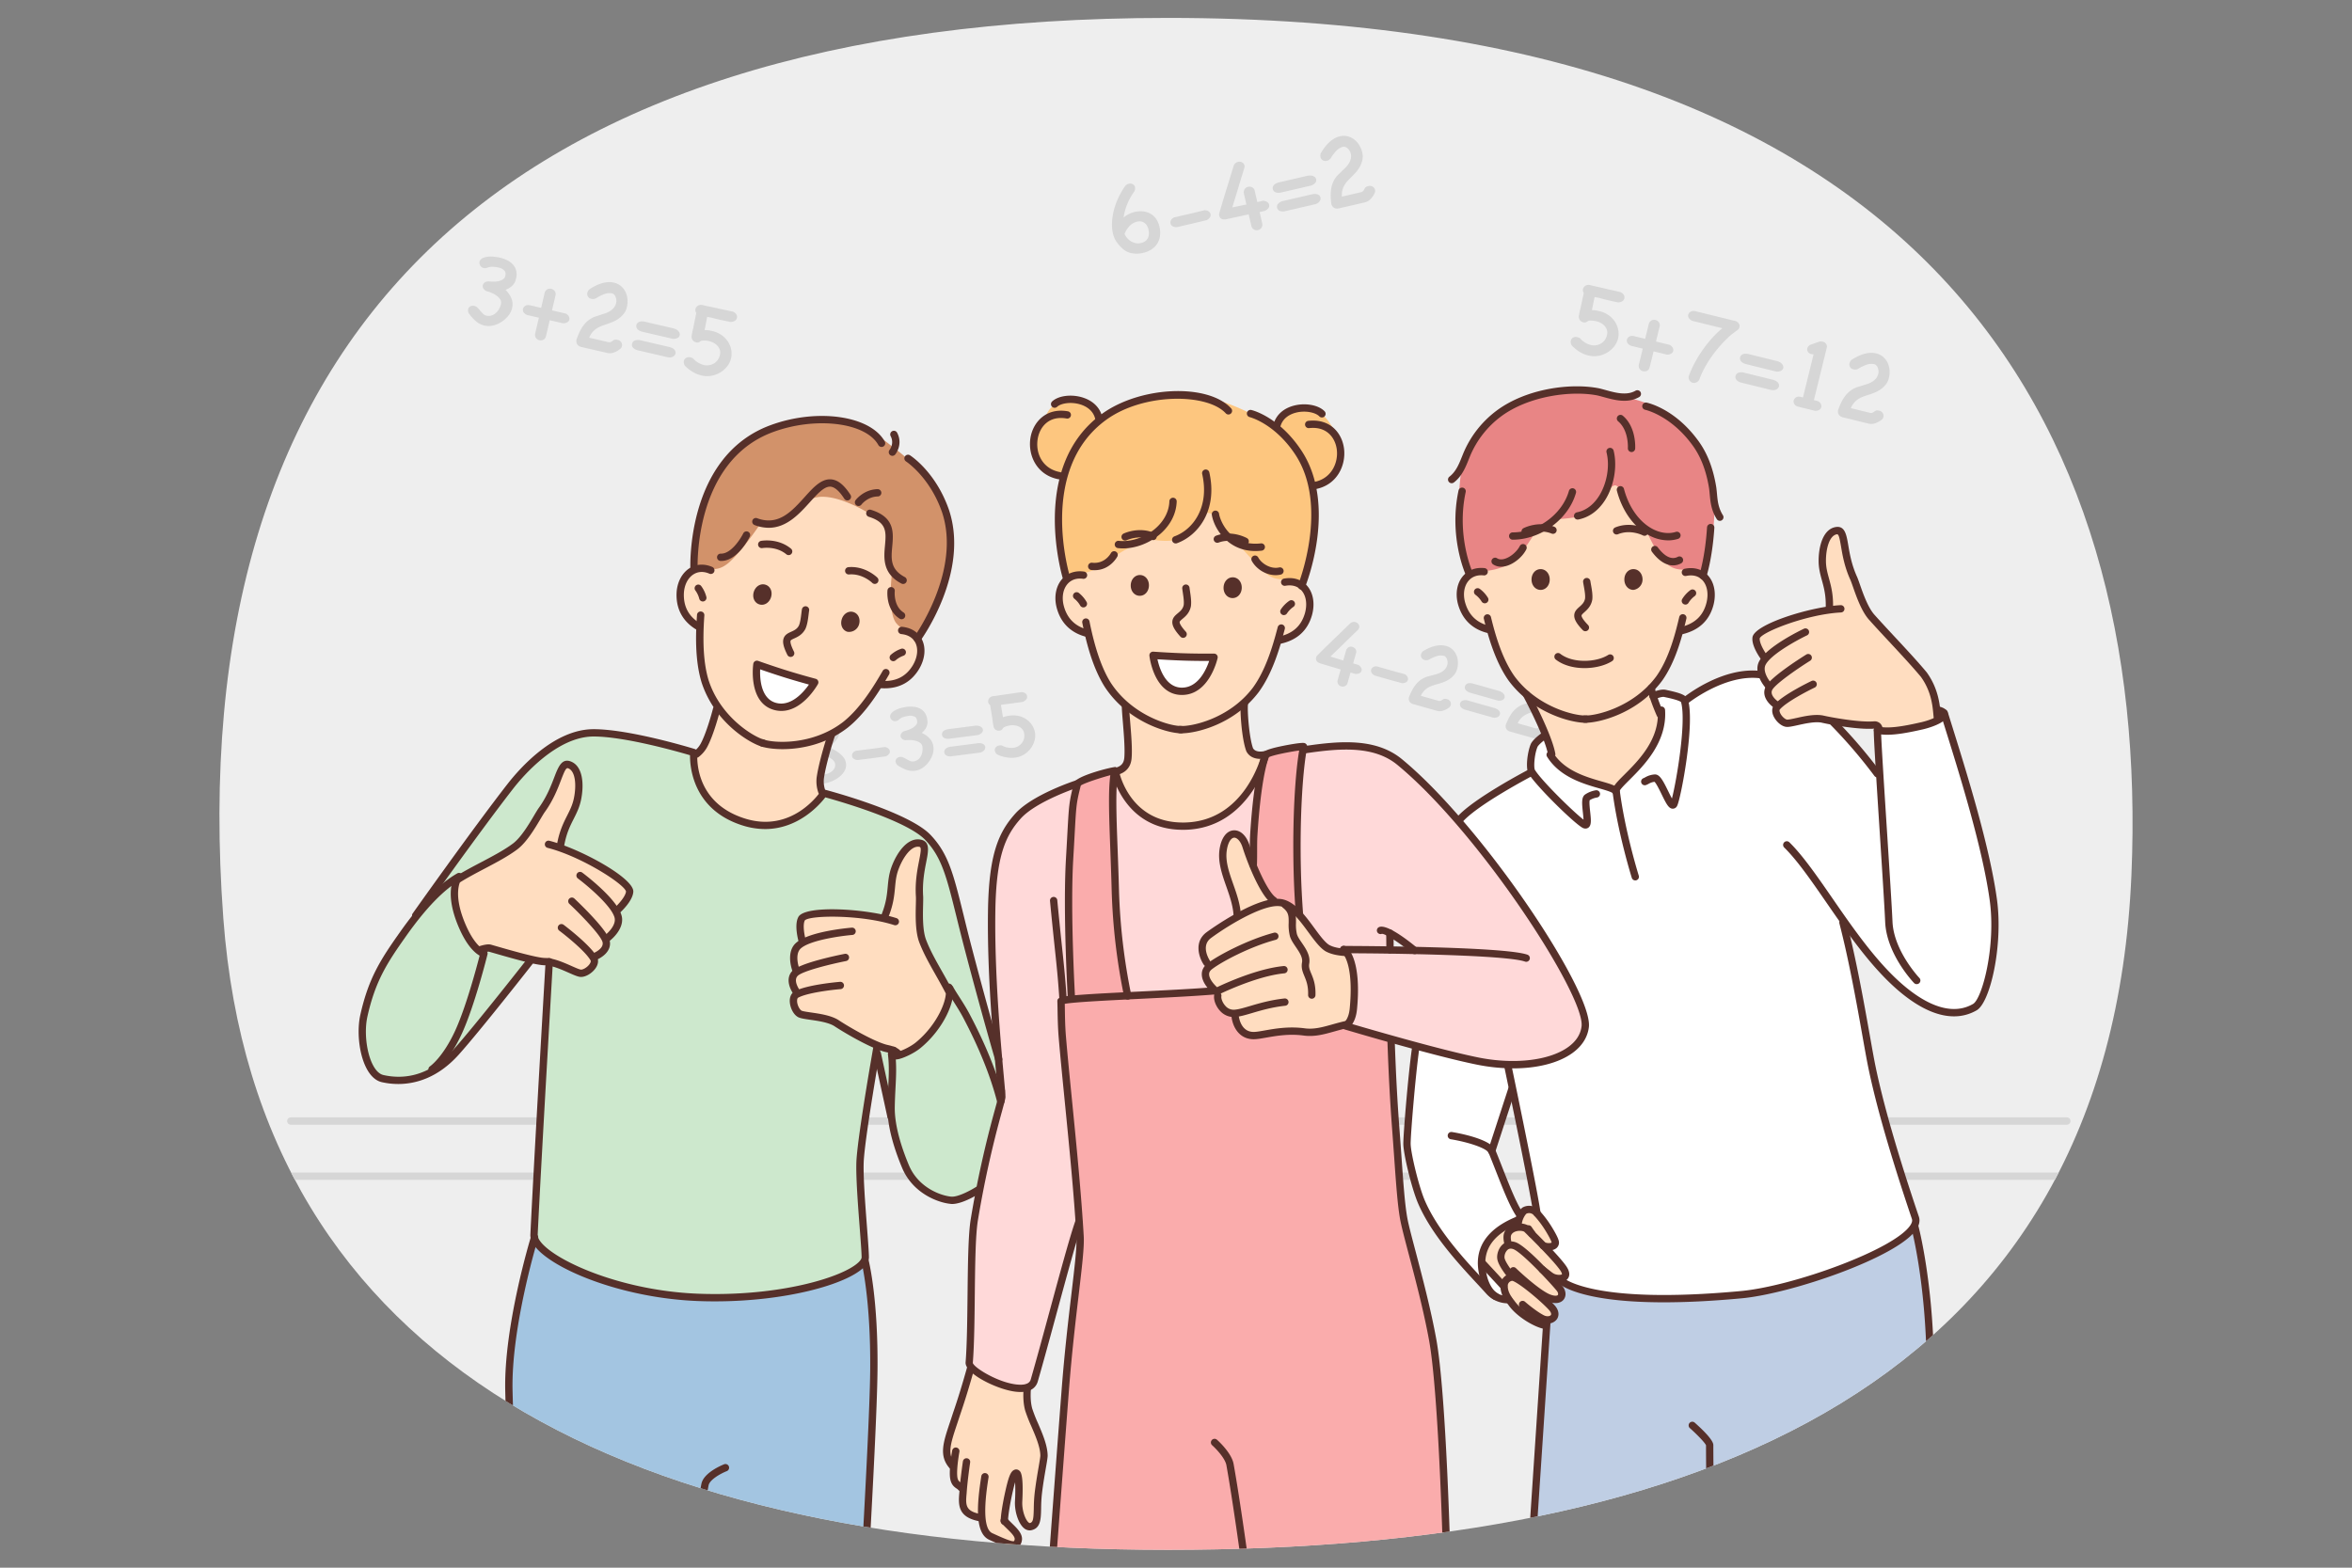 <svg xmlns="http://www.w3.org/2000/svg" id="smiling-little-kids-in-school-show-thumb-up-recommend-good-quality-education" viewBox="0 0 2745 1830">
  <rect x="0" y="0" width="2745" height="1830" fill="#808080" stroke="none"/>
  <defs>
    <clipPath id="clip-path">
      <path d="M260.65,1072.13c39.12,525.05,481.3,737,1102.38,737s1099.24-193.9,1124.56-788C2510.1,492.88,2247.21,20.91,1363,20.91,579,20.91,210.24,395.42,260.65,1072.13Z" style="fill:none"></path>
    </clipPath>
  </defs>
  <g style="clip-path:url(#clip-path)">
    <path d="M2748.31,1830H3.31V0h2745Z" style="fill:#eee"></path>
    <path d="M2412.39 1312.9H339.22a4.28 4.28 0 0 1 0-8.55H2412.39a4.28 4.28 0 0 1 0 8.55ZM2412.39 1377.23H339.22a4.28 4.28 0 0 1 0-8.55H2412.39a4.28 4.28 0 0 1 0 8.55ZM547.05 365.67a8 8 0 0 1-.72-4.52 5.06 5.06 0 0 1 2.66-3.54 6.61 6.61 0 0 1 4.67-.49 7.32 7.32 0 0 1 3.45 1.89 34.69 34.69 0 0 1 3 3.28l-.13 0c1.16 1.27 2.32 2.51 3.49 3.74a8.13 8.13 0 0 0 4.08 2.38 11.53 11.53 0 0 0 6-.11 13.66 13.66 0 0 0 5-2.79 18.4 18.4 0 0 0 3.8-4.64 20.74 20.74 0 0 0 2.3-5.8 7 7 0 0 0-.94-5.66 16.23 16.23 0 0 0-4.41-4.5 28.91 28.91 0 0 0-6-3.22 38.86 38.86 0 0 0-5.57-1.84A8.3 8.3 0 0 1 564 336.5a5.28 5.28 0 0 1-.51-3.66 5.21 5.21 0 0 1 2.22-3.09 8.06 8.06 0 0 1 4.92-1.25c1.41.15 3 .24 4.7.27a31.11 31.11 0 0 0 5.11-.31 18.07 18.07 0 0 0 4.75-1.35 10.67 10.67 0 0 0 3.68-2.69q2.36-5.44.07-8.22a12.43 12.43 0 0 0-7.07-3.89 35.19 35.19 0 0 0-6.21-.83 16.6 16.6 0 0 0-5.42.45 20.67 20.67 0 0 1-2.89 1 6.39 6.39 0 0 1-3-.09 6.13 6.13 0 0 1-3.86-2.73 7 7 0 0 1-.62-5.53 8.46 8.46 0 0 1 4.84-3.85 24 24 0 0 1 6.81-1.21 37.58 37.58 0 0 1 6.93.38c2.24.34 4 .64 5.17.92a36.41 36.41 0 0 1 8.73 3.18 21.88 21.88 0 0 1 6.52 5.06 16.58 16.58 0 0 1 3.57 7 18.59 18.59 0 0 1-.12 8.76q-.24 1-.69 2.7a12.71 12.71 0 0 1-1.71 3.55 17.54 17.54 0 0 1-3.61 3.8 22.85 22.85 0 0 1-6.38 3.43 28.42 28.42 0 0 1 6.67 9.44 18.21 18.21 0 0 1 1.07 11.83 22.36 22.36 0 0 1-4.58 9.22 33.48 33.48 0 0 1-8 7.08 31.18 31.18 0 0 1-9.66 4.09 21.26 21.26 0 0 1-9.77.12A23.38 23.38 0 0 1 555 374.59 54.84 54.84 0 0 1 547.05 365.67ZM615.49 367.77a8.64 8.64 0 0 1-4.42-3.27 5.15 5.15 0 0 1-.72-3.92 5.73 5.73 0 0 1 2.57-3.49q2.1-1.41 5.75-.71l12.93 3 4.22-18.23a7.19 7.19 0 0 1 3.29-3.6 6.57 6.57 0 0 1 4.31-.36 7 7 0 0 1 3.59 2.13 6.36 6.36 0 0 1 1.57 4.38l-4.31 18.61 16 3.72a8.26 8.26 0 0 1 3.65 3.36 5.42 5.42 0 0 1 .56 3.74 4.9 4.9 0 0 1-2.27 3 9.45 9.45 0 0 1-5 1.29l-15.65-3.62-4.28 18.49c-.6 2.22-1.67 3.67-3.19 4.36a7 7 0 0 1-4.61.5 6.7 6.7 0 0 1-3.81-2.38 6.54 6.54 0 0 1-1.18-4.9l4.41-19ZM715.17 342.64a16.85 16.85 0 0 0-10 .69 49.92 49.92 0 0 0-9.58 4.86 7.94 7.94 0 0 1-5.46.65 6.06 6.06 0 0 1-3.89-2.61 5.75 5.75 0 0 1-.71-4.59 8.08 8.08 0 0 1 2.26-3.84q3-2 6.54-3.86a45.45 45.45 0 0 1 7.18-3 34.45 34.45 0 0 1 7.5-1.53 24.16 24.16 0 0 1 7.58.53 19.33 19.33 0 0 1 7.61 3.6 20.2 20.2 0 0 1 5.39 6.43 24.48 24.48 0 0 1 2.64 8.58 28.59 28.59 0 0 1-.63 10.07 19.08 19.08 0 0 1-3.51 7.5 28.7 28.7 0 0 1-5.79 5.6 35.85 35.85 0 0 1-7.12 4q-3.86 1.63-7.54 2.82c-2 .64-3.89 1.32-5.79 2.06a29.92 29.92 0 0 0-5.48 2.82 22.69 22.69 0 0 0-4.89 4.32 23.58 23.58 0 0 0-3.81 6.47l22.88 5.3a4.4 4.4 0 0 0 2.09-.2 6.81 6.81 0 0 0 1.63-.85c.48-.34 1-.7 1.48-1.08a4.11 4.11 0 0 1 1.61-.79 5.64 5.64 0 0 1 1.8-.13 14.37 14.37 0 0 1 1.84.29 6.19 6.19 0 0 1 4.05 2.78 5.76 5.76 0 0 1 .8 4.48 5.29 5.29 0 0 1-.89 2.11 9.61 9.61 0 0 1-1.08 1.11 25.48 25.48 0 0 1-7.31 4.23 14.47 14.47 0 0 1-8.48.42l-30.38-7q-5.67-2-5-8c.91-2.78 2-5.47 3.09-8.07a48.14 48.14 0 0 1 4-7.31 34.19 34.19 0 0 1 5.32-6.19 28.88 28.88 0 0 1 7-4.71 20.34 20.34 0 0 1 3.52-1.36c1.52-.47 3.06-1 4.64-1.52 2-.63 4-1.28 6-1.95a26.29 26.29 0 0 0 5.65-2.64 18.42 18.42 0 0 0 4.52-3.93 13.79 13.79 0 0 0 2.7-5.78 11.18 11.18 0 0 0-.47-6.17A7.56 7.56 0 0 0 715.17 342.64ZM783.51 395.12l-33.61-7.79a11.75 11.75 0 0 1-5.73-2.9c-1.41-1.37-1.84-3.21-1.31-5.54a5.52 5.52 0 0 1 1.7-2.33 6.08 6.08 0 0 1 2.44-1.14 10.71 10.71 0 0 1 2.85-.22 15.73 15.73 0 0 1 2.77.36l33.62 7.79c3 1 5 2.24 6 3.84a4.76 4.76 0 0 1-2.24 7.65A10.06 10.06 0 0 1 783.51 395.12Zm-4.9 21.74L744.74 409a10.57 10.57 0 0 1-5.83-3.06 5.1 5.1 0 0 1-1.23-4.71 5 5 0 0 1 3.48-3.82 11.12 11.12 0 0 1 6.3-.18l33.87 7.85c2.91.77 4.92 1.91 6 3.44a5 5 0 0 1 1 4.46 5.87 5.87 0 0 1-3.19 3.48C783.47 417.36 781.28 417.48 778.61 416.86ZM799.42 427a7.48 7.48 0 0 1-1.26-5.74 5.3 5.3 0 0 1 2.66-3.54 6.63 6.63 0 0 1 5-.55 9.58 9.58 0 0 1 2.89 1.07 25 25 0 0 0 12.75 7.86 16 16 0 0 0 6 .24 15.82 15.82 0 0 0 5.63-2 15.06 15.06 0 0 0 4.47-4 16 16 0 0 0 2.68-6 10.89 10.89 0 0 0-.19-6.24 13.06 13.06 0 0 0-3-4.78 16.74 16.74 0 0 0-4.55-3.3 22.46 22.46 0 0 0-4.89-1.81 28.88 28.88 0 0 0-8.44-.6 4.11 4.11 0 0 0-.83.36 11.64 11.64 0 0 0-1.18.68 14.8 14.8 0 0 1-1.87 1 4.72 4.72 0 0 1-2.85-.05 6.92 6.92 0 0 1-4-2.48 7 7 0 0 1-1.13-5.37c.34-2.29.76-4.5 1.26-6.66s1-4.36 1.4-6.62l2.64-13.15a6 6 0 0 1-1-4.58 6.41 6.41 0 0 1 2.78-3.79 7 7 0 0 1 5.77-.77l2.52.58c1.16.27 2.54.57 4.15.9l5.33 1.09c2 .41 3.91.84 5.9 1.3 1.81.42 3.66.83 5.57 1.23L849 362.4c1.65.34 3 .64 4.22.91l2.39.56a8.44 8.44 0 0 1 3.9 3.42 5.53 5.53 0 0 1 .54 3.87 5.31 5.31 0 0 1-2.41 3.33 9.82 9.82 0 0 1-5.2 1.31c-2.35-.46-4.76-.94-7.23-1.47s-4.86-1.06-7.19-1.6-4.41-1-6.25-1.52-4-.89-6.44-1.28l-3 15.37a29.13 29.13 0 0 1 4.3.25c1.41.19 2.85.45 4.31.79a31.46 31.46 0 0 1 11.27 4.86 27.85 27.85 0 0 1 7.52 7.81 25.86 25.86 0 0 1 3.73 9.51 24.54 24.54 0 0 1-.24 9.82 23.87 23.87 0 0 1-4.24 8.9 29 29 0 0 1-7.79 7.18 31 31 0 0 1-10.36 4.14 27.55 27.55 0 0 1-11.93-.25A35.88 35.88 0 0 1 808.28 434 45 45 0 0 1 799.42 427ZM1323.79 223.54a71.66 71.66 0 0 0-7.91 14.09 63.89 63.89 0 0 0-4.53 16.31 30.42 30.42 0 0 1 22.51-7.19 22.77 22.77 0 0 1 8.57 2.58 20.07 20.07 0 0 1 6.69 5.94 25.27 25.27 0 0 1 4.05 9.28 29.78 29.78 0 0 1 .65 11 22 22 0 0 1-3.3 9 22.91 22.91 0 0 1-6.76 6.68 30.08 30.08 0 0 1-9.76 4 31.63 31.63 0 0 1-12.5.44 21.93 21.93 0 0 1-10.73-4.87 46.46 46.46 0 0 1-7.49-8.21 27.66 27.66 0 0 1-4.3-9.76 48.88 48.88 0 0 1-1.11-13.91 70.22 70.22 0 0 1 2.41-14.59 84.71 84.71 0 0 1 5.3-14.17 91 91 0 0 1 7.4-12.74 7.75 7.75 0 0 1 4.5-2.95 6.21 6.21 0 0 1 4.62.56 5.08 5.08 0 0 1 2.55 3.36 8.2 8.2 0 0 1-.73 5.07ZM1312.5 273a16.79 16.79 0 0 0 3 4.89 18.32 18.32 0 0 0 4.49 3.8 17.62 17.62 0 0 0 5.47 2.14 13 13 0 0 0 5.65 0c3-.7 5.21-1.77 6.6-3.23a10.82 10.82 0 0 0 2.74-4.65 12.91 12.91 0 0 0 .4-4.73 29.92 29.92 0 0 0-.49-3.29 14.12 14.12 0 0 0-2.24-5.27 10.55 10.55 0 0 0-3.29-3.05 9.13 9.13 0 0 0-3.81-1.16 13.07 13.07 0 0 0-4 .3 17.3 17.3 0 0 0-8.7 5.08A27.61 27.61 0 0 0 1312.5 273ZM1373.86 265.07a8.83 8.83 0 0 1-5.34-1 5.08 5.08 0 0 1-2.44-3.18 5.92 5.92 0 0 1 .83-4.35 7 7 0 0 1 4.81-3.09l16.93-3.92 5.62-1.3c1.86-.43 3.55-.84 5.09-1.25s2.9-.73 4.06-1l2.52-.59a8.33 8.33 0 0 1 4.76 1.42 5.43 5.43 0 0 1 2.15 3.11 4.93 4.93 0 0 1-.71 3.71 9.59 9.59 0 0 1-3.92 3.36c-2.84.66-5.75 1.35-8.71 2.08s-5.83 1.42-8.58 2.06ZM1473.05 260.49a6.36 6.36 0 0 1-4.93 8.09 6.49 6.49 0 0 1-4.34-.5 6.78 6.78 0 0 1-3.28-4.14l-3.17-13.7L1430.74 256q-6.59 1-7.84-4.45a10.79 10.79 0 0 1-.13-1.75q2.54-9 5.25-17.9t5.44-17.67l6.28-20.53a7.07 7.07 0 0 1 5.3-4.76 6.63 6.63 0 0 1 4.49.59 5.16 5.16 0 0 1 2.9 3.69 6.48 6.48 0 0 1-.24 3q-1.79 5.87-3.57 11.66c-1.19 3.86-2.38 7.79-3.54 11.78l-6.92 22.44 16.51-3.41-3.18-13.7q.3-5.79 5-6.87a7.16 7.16 0 0 1 4.36.28 6.54 6.54 0 0 1 3.27 3.26l3.29 14.22 6.85-1.58q6 .78 6.91 4.53 1 4.26-4.73 7.22c-1.12.26-2.12.52-3 .77a30.57 30.57 0 0 1-3.31.7ZM1529 216.88l-33.62 7.78a11.76 11.76 0 0 1-6.42-.08 5.51 5.51 0 0 1-3.61-4.4 5.65 5.65 0 0 1 .5-2.84 6 6 0 0 1 1.7-2.1 10.85 10.85 0 0 1 2.45-1.45 16 16 0 0 1 2.66-.89l33.61-7.78c3.08-.44 5.43-.17 7.07.81a4.76 4.76 0 0 1 1.34 7.86A10 10 0 0 1 1529 216.88Zm5.16 21.69-33.88 7.84a10.58 10.58 0 0 1-6.58-.18 5.12 5.12 0 0 1-3.17-3.69 5.06 5.06 0 0 1 1.44-5 11.16 11.16 0 0 1 5.59-2.93l33.87-7.85q4.42-.88 6.91.45a5 5 0 0 1 2.87 3.55 5.87 5.87 0 0 1-1.33 4.54A9.54 9.54 0 0 1 1534.18 238.57ZM1568.15 171.17a16.86 16.86 0 0 0-8.65 5 49.71 49.71 0 0 0-6.46 8.57 7.89 7.89 0 0 1-4.62 3 6 6 0 0 1-4.64-.63 5.69 5.69 0 0 1-2.66-3.81 8 8 0 0 1 .34-4.43c1.24-2.11 2.63-4.22 4.18-6.35a44.44 44.44 0 0 1 5.11-5.89 33.48 33.48 0 0 1 6.07-4.67 23.81 23.81 0 0 1 7-2.86 19.46 19.46 0 0 1 8.42-.11 20.26 20.26 0 0 1 7.67 3.4 24.45 24.45 0 0 1 6.14 6.55 28.62 28.62 0 0 1 3.87 9.32 19.16 19.16 0 0 1 .14 8.28 28.4 28.4 0 0 1-2.74 7.58 35.89 35.89 0 0 1-4.64 6.73q-2.74 3.15-5.52 5.84c-1.48 1.43-2.92 2.9-4.29 4.4a30.31 30.31 0 0 0-3.7 4.94 22.69 22.69 0 0 0-2.49 6 23.9 23.9 0 0 0-.58 7.49l22.89-5.3a4.39 4.39 0 0 0 1.79-1.09 7.45 7.45 0 0 0 1.08-1.48c.29-.52.58-1.06.85-1.63a4.29 4.29 0 0 1 1.11-1.41 5.47 5.47 0 0 1 1.56-.91 13.58 13.58 0 0 1 1.78-.55 6.2 6.2 0 0 1 4.86.72 5.72 5.72 0 0 1 2.69 3.67 5.09 5.09 0 0 1 .12 2.28 9.48 9.48 0 0 1-.47 1.47 25.58 25.58 0 0 1-4.71 7 14.48 14.48 0 0 1-7.43 4.11l-30.38 7q-6 .71-8-5-.6-4.35-.77-8.6a48 48 0 0 1 .39-8.34 34.07 34.07 0 0 1 2-7.89 29.2 29.2 0 0 1 4.23-7.32 20.85 20.85 0 0 1 2.56-2.77c1.16-1.08 2.32-2.22 3.51-3.4q2.22-2.14 4.5-4.38a26.21 26.21 0 0 0 3.91-4.86 18.46 18.46 0 0 0 2.33-5.51 13.65 13.65 0 0 0-.11-6.37 11.1 11.1 0 0 0-3.14-5.34A7.61 7.61 0 0 0 1568.15 171.17ZM1834.47 403.35a7.55 7.55 0 0 1-1.18-5.76 5.37 5.37 0 0 1 2.71-3.5 6.62 6.62 0 0 1 5-.48 9.93 9.93 0 0 1 2.87 1.11 25.08 25.08 0 0 0 12.65 8 16 16 0 0 0 11.66-1.57 15 15 0 0 0 4.52-3.94 16 16 0 0 0 2.77-6 11 11 0 0 0-.11-6.24 13.11 13.11 0 0 0-2.91-4.81 17 17 0 0 0-4.51-3.37A22.56 22.56 0 0 0 1863 375a29 29 0 0 0-8.43-.71 4.46 4.46 0 0 0-.84.35c-.36.18-.76.4-1.19.66a14.57 14.57 0 0 1-1.87 1 4.79 4.79 0 0 1-2.85-.08 6.94 6.94 0 0 1-4-2.55 7.08 7.08 0 0 1-1.06-5.38c.37-2.28.83-4.49 1.36-6.64s1-4.35 1.48-6.6l2.82-13.11a6 6 0 0 1-.92-4.6 6.4 6.4 0 0 1 2.83-3.75 7 7 0 0 1 5.78-.69l2.51.62c1.16.28 2.54.6 4.14.94l5.31 1.18q2.92.65 5.88 1.37 2.71.68 5.56 1.3l5.31 1.17c1.65.36 3 .68 4.21 1l2.38.58a8.45 8.45 0 0 1 3.86 3.48 5.53 5.53 0 0 1 .48 3.88 5.27 5.27 0 0 1-2.45 3.29 9.73 9.73 0 0 1-5.22 1.24q-3.51-.72-7.2-1.56t-7.17-1.7q-3.48-.86-6.23-1.6c-1.84-.5-4-.95-6.43-1.38L1857.91 362a29.12 29.12 0 0 1 4.3.3c1.4.21 2.84.5 4.3.86a31.36 31.36 0 0 1 11.2 5 28 28 0 0 1 7.42 7.9 25.94 25.94 0 0 1 3.59 9.56 24.52 24.52 0 0 1-.36 9.82 24.1 24.1 0 0 1-4.36 8.84 29.27 29.27 0 0 1-7.89 7.07 30.66 30.66 0 0 1-10.42 4 27.43 27.43 0 0 1-11.92-.4 36.06 36.06 0 0 1-10.53-4.43A45.48 45.48 0 0 1 1834.47 403.35ZM1903.81 403.73a8.64 8.64 0 0 1-4.38-3.33 5.19 5.19 0 0 1-.68-3.92 5.8 5.8 0 0 1 2.63-3.46q2.11-1.39 5.76-.64l12.88 3.17 4.47-18.17a7.18 7.18 0 0 1 3.34-3.55 6.57 6.57 0 0 1 4.31-.3 7 7 0 0 1 3.57 2.17 6.38 6.38 0 0 1 1.51 4.4l-4.56 18.56 16 3.93a8.33 8.33 0 0 1 3.61 3.41 5.47 5.47 0 0 1 .51 3.75 4.92 4.92 0 0 1-2.31 3 9.52 9.52 0 0 1-5 1.22l-15.59-3.83-4.53 18.42c-.63 2.22-1.72 3.66-3.25 4.33a7 7 0 0 1-4.61.44 6.65 6.65 0 0 1-3.78-2.44 6.49 6.49 0 0 1-1.11-4.91l4.66-19ZM1982.94 443.69a7.85 7.85 0 0 1-3.58 2.88 6.44 6.44 0 0 1-3.74.23 6.33 6.33 0 0 1-3.75-2.56 6.53 6.53 0 0 1-.95-5 116.36 116.36 0 0 1 6.75-15.22 142.75 142.75 0 0 1 9.27-15.21 145 145 0 0 1 11.1-14 108.44 108.44 0 0 1 12.09-11.65l-34.8-8.56a8.78 8.78 0 0 1-4.3-3.31 5 5 0 0 1-.74-3.94 5.62 5.62 0 0 1 2.69-3.44 7.5 7.5 0 0 1 5.69-.65l47.42 11.66q5.07 2.75 4 7a6.51 6.51 0 0 1-.46 1.32 7.8 7.8 0 0 1-.69 1.13c-2.35 1.79-4.2 3.18-5.53 4.18s-2.64 2-3.91 3.07a140.91 140.91 0 0 0-11.14 11.13 153.89 153.89 0 0 0-10.13 12.61 128.32 128.32 0 0 0-8.64 13.72 103.08 103.08 0 0 0-6.51 14.53ZM2071.44 433.34l-33.51-8.24a12 12 0 0 1-5.69-3 5.49 5.49 0 0 1-1.22-5.56 5.58 5.58 0 0 1 1.72-2.31 6.23 6.23 0 0 1 2.46-1.1 10.75 10.75 0 0 1 2.85-.19 15.63 15.63 0 0 1 2.77.41l33.51 8.24q4.41 1.49 5.93 3.92a5.26 5.26 0 0 1 .89 4.45 5.34 5.34 0 0 1-3.24 3.17A10.06 10.06 0 0 1 2071.44 433.34Zm-5.2 21.67-33.76-8.3a10.54 10.54 0 0 1-5.78-3.13 5.08 5.08 0 0 1-1.16-4.72 5 5 0 0 1 3.52-3.78 11.12 11.12 0 0 1 6.31-.09l33.76 8.3c2.9.8 4.89 2 6 3.52a5 5 0 0 1 1 4.46 5.86 5.86 0 0 1-3.24 3.44Q2070.25 456 2066.24 455ZM2121.49 468.19a8 8 0 0 1 3.67 3.43 5.6 5.6 0 0 1 .45 3.73 5 5 0 0 1-2.24 3 9.13 9.13 0 0 1-5.08 1.21l-19.85-4.88a7.15 7.15 0 0 1-4.4-3.2 5.64 5.64 0 0 1-.65-4.05 6 6 0 0 1 2.64-3.52c1.43-1 3.34-1.16 5.75-.57l2.45.6 12.39-50.38a7.48 7.48 0 0 1-2.68-.25 6.11 6.11 0 0 1-3.93-2.61 5.17 5.17 0 0 1-.7-4.13 5.83 5.83 0 0 1 1.17-2.24 7.33 7.33 0 0 1 2.3-1.83l10.92-3.87a11.31 11.31 0 0 1 3.51.18 6 6 0 0 1 5 6.29l-15.24 62ZM2188.21 425.29a16.87 16.87 0 0 0-10 .55 49.41 49.41 0 0 0-9.63 4.74 7.92 7.92 0 0 1-5.48.56 6 6 0 0 1-3.85-2.65 5.74 5.74 0 0 1-.65-4.6 8 8 0 0 1 2.31-3.81q3.08-2 6.6-3.77a44.35 44.35 0 0 1 7.21-2.94 34 34 0 0 1 7.53-1.43 24.06 24.06 0 0 1 7.56.63 19.24 19.24 0 0 1 7.56 3.7 20.1 20.1 0 0 1 5.31 6.5 24.25 24.25 0 0 1 2.52 8.62 28.7 28.7 0 0 1-.76 10.06 19.11 19.11 0 0 1-3.61 7.45 28.43 28.43 0 0 1-5.87 5.52 35.92 35.92 0 0 1-7.17 3.91c-2.59 1.05-5.11 2-7.57 2.71-2 .61-3.92 1.28-5.82 2a31.26 31.26 0 0 0-5.53 2.74A22.74 22.74 0 0 0 2164 470a23.5 23.5 0 0 0-3.9 6.42l22.81 5.61a4.31 4.31 0 0 0 2.09-.17 7.62 7.62 0 0 0 1.64-.82c.49-.34 1-.69 1.49-1.07a4.32 4.32 0 0 1 1.62-.77 5.73 5.73 0 0 1 1.81-.1 14 14 0 0 1 1.83.31 6.24 6.24 0 0 1 4 2.84 5.73 5.73 0 0 1 .74 4.48 5 5 0 0 1-.93 2.1 8.72 8.72 0 0 1-1.08 1.1 25.41 25.41 0 0 1-7.38 4.13 14.46 14.46 0 0 1-8.47.31L2150 486.94q-5.64-2.07-4.86-8 1.44-4.16 3.21-8a48.41 48.41 0 0 1 4.1-7.26 33.9 33.9 0 0 1 5.41-6.12 29 29 0 0 1 7.07-4.61 20.56 20.56 0 0 1 3.54-1.32q2.28-.68 4.66-1.45c2-.61 4-1.23 6-1.88a26 26 0 0 0 5.68-2.56 18.86 18.86 0 0 0 4.58-3.86 13.81 13.81 0 0 0 2.77-5.74 11.06 11.06 0 0 0-.39-6.18A7.56 7.56 0 0 0 2188.21 425.29ZM1572.85 796.86a5.88 5.88 0 0 1-7.62 4.36 6 6 0 0 1-3.3-2.34 6.35 6.35 0 0 1-.81-4.83l3.56-12.53-24.15-7.23q-5.77-2.16-4.37-7.12a10.81 10.81 0 0 1 .67-1.47q6.11-6.19 12.27-12.18t12.32-11.9l14.28-13.84a6.55 6.55 0 0 1 6.43-1.5 6.17 6.17 0 0 1 3.38 2.49 4.79 4.79 0 0 1 .7 4.29 5.84 5.84 0 0 1-1.57 2.36c-2.7 2.64-5.41 5.26-8.1 7.87s-5.41 5.25-8.14 8l-15.66 15.12 14.93 4.61 3.55-12.54q2.82-4.56 7.08-3.36a6.61 6.61 0 0 1 3.41 2.18 6 6 0 0 1 1.2 4.11l-3.69 13 6.27 1.78q4.54 3.33 3.58 6.77c-.74 2.6-3.1 3.84-7.07 3.74-1-.29-2-.53-2.8-.73a26.91 26.91 0 0 1-3-.91ZM1604.7 788.64a8.05 8.05 0 0 1-3.88-3.21 4.7 4.7 0 0 1-.56-3.67 5.46 5.46 0 0 1 2.62-3.15 6.45 6.45 0 0 1 5.27-.36l15.5 4.39 5.15 1.46c1.69.48 3.25.9 4.68 1.27s2.68.69 3.74 1l2.31.66a7.69 7.69 0 0 1 3.23 3.27 5.07 5.07 0 0 1 .35 3.49 4.6 4.6 0 0 1-2.23 2.69 8.85 8.85 0 0 1-4.68 1c-2.61-.74-5.27-1.47-8-2.2s-5.36-1.46-7.89-2.17ZM1685.92 765.79a15.62 15.62 0 0 0-9.25.19 47.2 47.2 0 0 0-9.08 4.07 7.29 7.29 0 0 1-5.08.35 5.66 5.66 0 0 1-3.48-2.58 5.27 5.27 0 0 1-.45-4.28 7.29 7.29 0 0 1 2.26-3.45c1.94-1.16 4-2.25 6.23-3.29a41.74 41.74 0 0 1 6.77-2.48 31.65 31.65 0 0 1 7-1.08 22.27 22.27 0 0 1 7 .83 17.91 17.91 0 0 1 6.89 3.67 18.71 18.71 0 0 1 4.69 6.19 22.42 22.42 0 0 1 2.06 8.06 26.34 26.34 0 0 1-1 9.29 17.68 17.68 0 0 1-3.59 6.78 26.23 26.23 0 0 1-5.61 4.92 33.23 33.23 0 0 1-6.77 3.39c-2.43.89-4.79 1.64-7.1 2.27q-2.76.75-5.45 1.65a27.84 27.84 0 0 0-5.2 2.36 20.49 20.49 0 0 0-4.71 3.77 22 22 0 0 0-3.83 5.82l20.94 5.93a4 4 0 0 0 1.94-.09 6.79 6.79 0 0 0 1.54-.71c.47-.29.94-.61 1.42-.94a4 4 0 0 1 1.52-.65 5 5 0 0 1 1.68 0 13.69 13.69 0 0 1 1.69.35 5.73 5.73 0 0 1 3.62 2.76 5.27 5.27 0 0 1 .55 4.17 4.78 4.78 0 0 1-.93 1.91 8.25 8.25 0 0 1-1 1 23.51 23.51 0 0 1-7 3.59 13.4 13.4 0 0 1-7.86 0l-27.79-7.88q-5.16-2.1-4.25-7.59 1.47-3.81 3.23-7.33a44.1 44.1 0 0 1 4-6.58 31.39 31.39 0 0 1 5.19-5.49 26.79 26.79 0 0 1 6.7-4 18.15 18.15 0 0 1 3.32-1.11c1.43-.36 2.88-.76 4.36-1.19q2.78-.75 5.61-1.54a24.44 24.44 0 0 0 5.35-2.19 16.93 16.93 0 0 0 4.36-3.43 12.75 12.75 0 0 0 2.76-5.22 10.41 10.41 0 0 0-.16-5.73A7 7 0 0 0 1685.92 765.79ZM1746.81 817.42l-30.76-8.72a11 11 0 0 1-5.17-2.93 4.83 4.83 0 0 1 .72-7.27 5.45 5.45 0 0 1 2.32-.94 10 10 0 0 1 2.63-.09 14.94 14.94 0 0 1 2.56.47l30.75 8.72q4 1.53 5.37 3.82a4.86 4.86 0 0 1 .67 4.15 4.92 4.92 0 0 1-3.1 2.83A9.33 9.33 0 0 1 1746.81 817.42Zm-5.52 19.91-31-8.79a9.81 9.81 0 0 1-5.26-3.08 4.75 4.75 0 0 1-.92-4.42 4.67 4.67 0 0 1 3.38-3.38 10.35 10.35 0 0 1 5.85.12l31 8.78c2.65.84 4.46 2 5.41 3.45a4.65 4.65 0 0 1 .73 4.17 5.38 5.38 0 0 1-3.11 3.08A8.78 8.78 0 0 1 1741.29 837.33ZM1799 797.84a15.65 15.65 0 0 0-9.26.19 46.25 46.25 0 0 0-9.07 4.07 7.3 7.3 0 0 1-5.08.35 5.66 5.66 0 0 1-3.49-2.58 5.35 5.35 0 0 1-.45-4.28 7.29 7.29 0 0 1 2.26-3.45 70 70 0 0 1 6.23-3.28 40.64 40.64 0 0 1 6.78-2.49 30.91 30.91 0 0 1 7-1.08 21.94 21.94 0 0 1 7 .83 17.8 17.8 0 0 1 6.88 3.67 18.51 18.51 0 0 1 4.7 6.19 22.47 22.47 0 0 1 2.06 8.06 26.34 26.34 0 0 1-1 9.29 17.8 17.8 0 0 1-3.58 6.78 26.28 26.28 0 0 1-5.62 4.92 33.23 33.23 0 0 1-6.77 3.39c-2.43.89-4.79 1.64-7.09 2.27q-2.78.75-5.46 1.65a28.45 28.45 0 0 0-5.2 2.35 20.76 20.76 0 0 0-4.71 3.78 21.76 21.76 0 0 0-3.82 5.82l20.93 5.93a4 4 0 0 0 1.94-.09 7.07 7.07 0 0 0 1.55-.71l1.41-.94a4 4 0 0 1 1.53-.65 4.91 4.91 0 0 1 1.67 0 11.78 11.78 0 0 1 1.69.35 5.75 5.75 0 0 1 3.63 2.75 5.33 5.33 0 0 1 .54 4.18 4.78 4.78 0 0 1-.93 1.91 8.25 8.25 0 0 1-1 1 23.51 23.51 0 0 1-7 3.59 13.4 13.4 0 0 1-7.86 0l-27.79-7.88q-5.16-2.1-4.24-7.59a79.61 79.61 0 0 1 3.23-7.33 44 44 0 0 1 4-6.58 31.83 31.83 0 0 1 5.2-5.49 26.68 26.68 0 0 1 6.71-4 18 18 0 0 1 3.31-1.11c1.42-.37 2.88-.76 4.36-1.19l5.62-1.54a24.57 24.57 0 0 0 5.34-2.19 17.15 17.15 0 0 0 4.36-3.43 12.7 12.7 0 0 0 2.76-5.22 10.36 10.36 0 0 0-.16-5.74A7 7 0 0 0 1799 797.84ZM935.07 895.27a17.31 17.31 0 0 1 .73-6.42 19.11 19.11 0 0 1 2.73-5.31 31.73 31.73 0 0 1 4.12-4.61c1.55-1.44 3.18-2.85 4.91-4.23l.1-.13a44.46 44.46 0 0 1-9.37-7.85A19.39 19.39 0 0 1 933.38 856a12.75 12.75 0 0 1 1.37-8.11A17.54 17.54 0 0 1 940.2 842a30.79 30.79 0 0 1 7.88-3.8 46.94 46.94 0 0 1 8.67-2 36.47 36.47 0 0 1 7.42-.15 22.19 22.19 0 0 1 7.17 1.75 15.75 15.75 0 0 1 5.6 4.11 13 13 0 0 1 2.89 7.07 22.18 22.18 0 0 1-.1 6.89 18 18 0 0 1-2.23 5.86 28.76 28.76 0 0 1-4.09 5.3 58.87 58.87 0 0 1-5.84 5.21q3.3 1.56 6.64 3.42a40.83 40.83 0 0 1 6.11 4.18 25.36 25.36 0 0 1 4.67 5 13.33 13.33 0 0 1 2.32 6 14.21 14.21 0 0 1-1.78 9.28 24.64 24.64 0 0 1-6.51 7.22 36.34 36.34 0 0 1-8.92 4.92 38.83 38.83 0 0 1-9 2.39 30.82 30.82 0 0 1-9.26-.17 21.4 21.4 0 0 1-8.08-3.12 18.77 18.77 0 0 1-5.95-6.3A21.88 21.88 0 0 1 935.07 895.27Zm12.06-2.66a13.23 13.23 0 0 0 .67 6.73A8 8 0 0 0 951 903a11.06 11.06 0 0 0 4.77 1.43 25.44 25.44 0 0 0 5.25-.12 24.66 24.66 0 0 0 4.51-1.07 16.56 16.56 0 0 0 4.72-2.4 13.07 13.07 0 0 0 3.48-3.79 8.25 8.25 0 0 0 .92-5.39 6.79 6.79 0 0 0-2-3.89 20.36 20.36 0 0 0-4.2-3.24 50 50 0 0 0-5.11-2.63c-1.79-.8-3.39-1.49-4.78-2q-4 3-7.43 5.91A10.5 10.5 0 0 0 947.13 892.61Zm-.86-34.72a13.28 13.28 0 0 0 4.92 5.5q3.09 1.9 6.29 3.6a47.06 47.06 0 0 0 5.69-5.38 27.21 27.21 0 0 0 4.37-7 9.72 9.72 0 0 0-.18-4.8 4.88 4.88 0 0 0-2.13-2.64 7.79 7.79 0 0 0-3.6-1 26 26 0 0 0-4.44.2 22.37 22.37 0 0 0-4 1 17.19 17.19 0 0 0-4.42 2.24 8.53 8.53 0 0 0-3 3.48A5.38 5.38 0 0 0 946.27 857.89ZM1001.21 887.16a8.13 8.13 0 0 1-4.83-1.43 4.7 4.7 0 0 1-2-3.15 5.55 5.55 0 0 1 1.17-3.94 6.52 6.52 0 0 1 4.72-2.4l16-2 5.3-.68c1.75-.22 3.36-.44 4.81-.67s2.74-.42 3.83-.56l2.38-.3a7.67 7.67 0 0 1 4.25 1.75 5 5 0 0 1 1.7 3.06 4.48 4.48 0 0 1-1 3.35 8.79 8.79 0 0 1-3.92 2.74q-4 .51-8.22 1.11t-8.11 1.1ZM1047.34 893.14a7.48 7.48 0 0 1-2.09-3.7 4.74 4.74 0 0 1 1.17-3.93 6.12 6.12 0 0 1 3.91-1.92 6.72 6.72 0 0 1 3.6.53 31 31 0 0 1 3.65 1.88l-.12 0c1.41.73 2.82 1.43 4.23 2.12a7.46 7.46 0 0 0 4.31.75 10.61 10.61 0 0 0 5.2-2 12.57 12.57 0 0 0 3.45-4 17 17 0 0 0 1.8-5.25 19 19 0 0 0 .13-5.78 6.57 6.57 0 0 0-2.64-4.62 15 15 0 0 0-5.27-2.48 26.92 26.92 0 0 0-6.25-.87 35.5 35.5 0 0 0-5.43.2 7.63 7.63 0 0 1-4.3-1.68 4.92 4.92 0 0 1-1.63-3 4.83 4.83 0 0 1 .93-3.41 7.51 7.51 0 0 1 3.87-2.67c1.28-.32 2.67-.75 4.17-1.27a30.11 30.11 0 0 0 4.34-1.92 16.3 16.3 0 0 0 3.68-2.71 9.61 9.61 0 0 0 2.34-3.52q.28-5.49-2.59-7.16a11.49 11.49 0 0 0-7.39-1.1 32.26 32.26 0 0 0-5.66 1.28 15.19 15.19 0 0 0-4.56 2.14 19.74 19.74 0 0 1-2.19 1.82 5.75 5.75 0 0 1-2.67.9 5.66 5.66 0 0 1-4.24-1.12 6.5 6.5 0 0 1-2.32-4.6 7.84 7.84 0 0 1 3-4.91 22.05 22.05 0 0 1 5.53-3.25 34.7 34.7 0 0 1 6.14-1.9c2-.43 3.65-.72 4.78-.86a33.59 33.59 0 0 1 8.61-.05 20.31 20.31 0 0 1 7.3 2.29 15.28 15.28 0 0 1 5.33 4.89 17.27 17.27 0 0 1 2.72 7.64c.08.65.17 1.51.27 2.57a11.73 11.73 0 0 1-.34 3.64 16.32 16.32 0 0 1-1.91 4.46 21.14 21.14 0 0 1-4.44 5 26.29 26.29 0 0 1 8.84 6.06 16.83 16.83 0 0 1 4.74 9.92 20.74 20.74 0 0 1-1 9.49 31.23 31.23 0 0 1-4.65 8.71 28.71 28.71 0 0 1-7.08 6.67 19.69 19.69 0 0 1-8.44 3.26 21.69 21.69 0 0 1-11-1.32A50.63 50.63 0 0 1 1047.34 893.14ZM1139.91 858.22l-31.71 4.06a11 11 0 0 1-5.91-.66 4.81 4.81 0 0 1-2.19-7 5.61 5.61 0 0 1 1.75-1.78 10.53 10.53 0 0 1 2.4-1.11 14 14 0 0 1 2.53-.57l31.7-4.07q4.32-.18 6.44 1.41a4.88 4.88 0 0 1 2.26 3.55 5 5 0 0 1-1.74 3.82A9.39 9.39 0 0 1 1139.91 858.22Zm2.75 20.47-32 4.09a9.77 9.77 0 0 1-6-.77 4.75 4.75 0 0 1-2.58-3.7 4.66 4.66 0 0 1 1.78-4.44 10.44 10.44 0 0 1 5.43-2.18l31.94-4.1q4.17-.4 6.33 1a4.63 4.63 0 0 1 2.32 3.54 5.47 5.47 0 0 1-1.65 4.06A8.83 8.83 0 0 1 1142.66 878.69ZM1164 880.79a7 7 0 0 1-2.94-4.59 4.91 4.91 0 0 1 1.17-3.92 6.13 6.13 0 0 1 4.13-2.08 9.06 9.06 0 0 1 2.86 0 23.28 23.28 0 0 0 13.61 2.72 14.84 14.84 0 0 0 5.29-1.73 14.57 14.57 0 0 0 4.26-3.53 13.86 13.86 0 0 0 2.59-4.91 14.63 14.63 0 0 0 .4-6.07 10.14 10.14 0 0 0-2.17-5.36 12.26 12.26 0 0 0-4.13-3.19 15.7 15.7 0 0 0-5-1.4 21.62 21.62 0 0 0-4.83 0 26.73 26.73 0 0 0-7.52 2.21 3.23 3.23 0 0 0-.61.57c-.26.28-.52.6-.81 1A14.71 14.71 0 0 1 1169 852a4.54 4.54 0 0 1-2.5.88 6 6 0 0 1-7-5.18c-.44-2.09-.78-4.16-1-6.19s-.56-4.1-.91-6.2l-2-12.27a5.56 5.56 0 0 1-2.33-3.67 5.88 5.88 0 0 1 1.2-4.18 6.43 6.43 0 0 1 4.76-2.53l2.38-.31c1.09-.14 2.39-.32 3.89-.56l5-.76q2.73-.4 5.53-.77c1.71-.22 3.46-.46 5.24-.74l5-.76q2.31-.36 4-.57l2.25-.29a7.85 7.85 0 0 1 4.5 1.72 5.09 5.09 0 0 1 1.71 3.19 4.88 4.88 0 0 1-1 3.66 9 9 0 0 1-4.1 2.82q-3.27.54-6.74 1t-6.76.93q-3.3.42-5.92.7t-6 1l2.33 14.33a26.64 26.64 0 0 1 3.82-1.17c1.28-.29 2.61-.52 4-.7a29.25 29.25 0 0 1 11.36.59 26.14 26.14 0 0 1 9.05 4.35 23.91 23.91 0 0 1 6.29 7.07 22.57 22.57 0 0 1 3 8.6 22.14 22.14 0 0 1-.82 9.09 27 27 0 0 1-4.45 8.75 28.57 28.57 0 0 1-7.67 6.93 25.34 25.34 0 0 1-10.44 3.64A33.2 33.2 0 0 1 1174 884 42.07 42.07 0 0 1 1164 880.79Z" style="fill:#d6d6d6"></path>
    <path d="M1948.84,486.29c-20.46-15.91-39.4-20.46-63.64-25-44-8.34-94-4.55-127.31,15.91-35.61,22.73-52.28,71.22-52.28,71.22s-5.31,34.86-3,65.17a231.48,231.48,0,0,0,11.36,55.32l276.58.75s7.58-25.76,9.85-62.13S1999.62,524.93,1948.84,486.29Z" style="fill:#e88585;fill-rule:evenodd"></path>
    <path d="M1982.18,668.91c-10.6-6.82-20.46-.76-32.58-7.58-14.39-9.09-28-41.68-28-41.68s-9.86-7.58-18.19-22c-6.82-11.37-12.12-30.31-18.18-31.07s-21.22,22.73-26.53,29.55c-6.82,8.34-40.16,9.85-40.16,9.85l-28,17.43s-10.61,17.43-19.71,27.28c-16.66,16.67-38.64,15.16-47,17.43-24.24,6.82-20.46,34.85-14.39,47.74,9.09,18.18,29.55,21.21,29.55,21.21s8.34,28,20.46,47.74,24.21,28.21,24.21,28.21,27.52,58.34,27.5,69.82c0,0,15.24,18.6,29.65,24.09,18.2,6.94,44.42,15.22,44.42,15.22s20.61-21.86,34.1-38.22c19.67-23.88,22.25-46.32,17.93-52.37-8.33-11.65-11-28.49-11-28.49a126.52,126.52,0,0,0,21.88-29.63,257,257,0,0,0,14.39-35.61s21.22-2.27,31.07-19.7C1998.1,705.28,2007.19,684.06,1982.18,668.91Z" style="fill-rule:evenodd;fill:#ffddc0"></path>
    <path d="M1084.76,561a287.17,287.17,0,0,0-41-37.94c-12.08-9.27-27.07-21.81-42.65-27.44-74.49-26.33-137.55,19.41-154.7,41.63C808,587.45,810.68,662.32,810.68,662.32l260.85,80.37s31.26-42.25,37.11-94C1111.89,620.59,1106.19,585.75,1084.76,561Z" style="fill-rule:evenodd;fill:#d2926a"></path>
    <path d="M1067.44,740.63c-8-9.59-11.93-2.13-21.18-12.89-11-12.86-5.23-59.11-5.23-59.11s-1.81-6.86-2.54-19.69c-.69-10.45,1.63-25.48-5.47-35.56-6.6-9.15-66.58-46.71-89.53-28.65-4,2.7-16.79,16-30.25,21.3A73.14,73.14,0,0,1,887,612s-20.78,31.33-36.91,45.22c-13.8,11.45-23,5.45-27,5.77-25-.69-29.67,27-27.72,41,3.25,19.91,21.74,28.81,21.74,28.81s-3.48,32.77,2.2,55a122,122,0,0,0,17.32,38.09s-6.82,43.56-25.77,55.27c0,0-.53,31.12,14.26,50.28s43,26.62,43,26.62,28.7,6.71,51.19-1.81,41.07-31.35,41.07-31.35-3.44-10-2.11-20A177,177,0,0,1,972.49,856s18.28-13.21,32-27a254.94,254.94,0,0,0,24.14-29.5s20.78,4.1,35.25-9.51C1071.8,779.79,1086.67,762.37,1067.44,740.63Z" style="fill-rule:evenodd;fill:#ffddc0"></path>
    <path d="M1488.5,499.59s-50.43-35.71-101.88-38.85-103.2,27.07-103.2,27.07-10-20.78-25.84-22c-31-1.74-37,20.06-37,20.06a48.71,48.71,0,0,0-15.47,33.62c-.88,28,34.47,36.72,34.47,36.72s-5.57,32.42-4.21,61.28c1.34,29.61,10.35,56.43,10.35,56.43l274.14,9.41s11.8-37.54,15.77-67c3.2-29.46-2.23-49.35-2.23-49.35s22.08-3.09,30.37-25.57c5.78-15-3.52-32.71-3.52-32.71s-12.7-30-30.1-31.28C1498.42,473.37,1488.5,499.59,1488.5,499.59Z" style="fill-rule:evenodd;fill:#fdc67f"></path>
    <path d="M1513.86,680.82c-10.39-7.15-20.43-1.4-32.33-8.6-14.1-9.54-30.07-32-44.1-43.84-10.37-7.91-13.55-27-27.12-29.67-6-1-12.38,7.95-17.92,15.36-7.08,8.11-13.35,14.74-20.22,16-12.23,3.41-32.56-1-32.56-1s-30,12.7-39.34,21.5c-17.2,16.13-36.22,18.57-44.63,20.57-24.45,6.06-21.54,34.2-15.89,47.26,8.51,18.47,28.87,22.15,28.87,22.15s7.44,28.28,18.94,48.36a192.65,192.65,0,0,0,25.51,34.51s4.51,43,2.53,62.5c-1.39,13.77-13.64,15.21-13.64,15.21s6.33,28.4,26,44.5,52.66,19.92,52.66,19.92,35.35-2.18,59.6-23.21,37.43-60.9,37.43-60.9-14.92,5.26-20.74-10.78-4.25-52.28-4.25-52.28S1466.4,804.1,1476,787c9.66-17.89,16-38.6,16-38.6s21.27-1.61,31.67-18.72C1529.37,717.7,1538.37,696.76,1513.86,680.82Z" style="fill-rule:evenodd;fill:#ffddc0"></path>
    <path d="m1417.19 766.82-69.5-1.06s.23 39.66 32.1 40.59C1407.09 807.14 1417.19 766.82 1417.19 766.82ZM950.91 796.66l-68.67-20.81s.83 42.35 17.9 47.85C929.13 833 950.91 796.66 950.91 796.66ZM2260 827.63l2.1 13.88s-17.6 5.2-35.33 8.51a169.84 169.84 0 0 1-36 2.24l2.52 53-53.47-61.22L2053.68 787a119 119 0 0 0-42.19 6.67c-22 7.84-45.63 24.71-45.63 24.71l-23.81-11.28-13.58 6.1 11.24 20.44s2 26-19 50.4c-17.12 19.91-35.56 39.6-35.56 39.6s-27-11.36-47-19.12c-17.7-6.85-28-23.06-28-23.06l-6.3-22.14L1790 869.84 1786.27 901s-55 26.91-82.79 56.18c-14.43 15.18-32.09 57.36-32.09 57.36l-30.2 322s9.14 53.88 26.89 83.44c15.34 25.54 47.24 65.11 67.8 86.29 7.4 7.64 23.34 10.11 23.34 10.11l15.27-98.57s-9.24-15.59-17.79-34.36-16.4-40.7-16.4-40.7l24.44-71.89 27.68 141.32L1816 1492s34.39 26.46 117.68 24.42 126.6-5.94 208.9-33c77.36-25.4 94.06-57.94 94.06-57.94L2189.77 1272l-37.42-193s50.48 67.4 88.51 91.07 63.61 3.62 63.61 3.62 31.45-30.4 23-115.78-56.93-225.71-56.93-225.71Z" style="fill:#fff"></path>
    <path d="M2260.49 840.86s2.23-33-16.19-53.74c-15.6-17.59-64.67-70.07-64.67-70.07s-14.79-34.78-24.06-63.76c-5.18-16.16-2.55-34.23-9.32-34.53-22-1-18.61 43.22-18.61 43.22l9.15 49.62s-36.82 6-58.4 14.64-30.12 17.6-30.12 17.6l10.17 23.93s-4.44 8.07-3.16 16.53 8.29 17.32 8.29 17.32-2.05 6 .07 11.37 8.43 10.25 8.43 10.25.5 17.1 9.52 20.14c8.09 2.72 41.51-5.88 41.51-5.88l29.54 6.93 38.72 2.1 1.95 5.92a111.68 111.68 0 0 0 30.64-1C2240.74 848.53 2260.49 840.86 2260.49 840.86ZM1771.08 1423.13s-19.34 7.92-30 20.44-12.66 29.65-12.66 29.65l25.91 27.2s6.09 19 18.75 30.77 31.78 17.46 31.78 17.46v-6.5s13.55-.08 11.66-7.62-19.22-22.58-19.22-22.58 17.78 6.52 23.82.37S1810.2 1492 1810.2 1492s18 4.08 16.18-5-23.57-31.25-23.57-31.25 13.28 3.09 10.35-7.49-11.62-27.63-22.08-34.81S1771.08 1423.13 1771.08 1423.13Z" style="fill:#ffddc0"></path>
    <path d="M2233.47,1830s18.92-144.21,19.5-243.84-17.16-154.68-17.16-154.68-51.67,48.27-143.09,68.18-117.29,16.9-185.76,15-88.1-22.68-88.1-22.68l-7.09,1.15s12.16,14.12,10.29,19.71-21.5,2-21.5,2,14.54,13.38,14.69,19.53-10.39,5.78-10.39,5.78L1786.06,1830Z" style="fill:#bfcee4"></path>
    <path d="M1477.28,881.27s-13.24,39-35.84,59.86-54.56,23.55-54.56,23.55-32.83,1.65-54.22-14.21-31.31-49.22-31.31-49.22-71,14.83-106.67,46-36,78.57-36,78.57-1.47,53.49,1.18,117.58,9.43,138.79,9.43,138.79l-34.31,153.55-3,156s14.73,19.7,43,27.51c18.11,5,30.44-3,30.44-3l53-187.94-20.4-260,179.69-10.92L1568,1109.13l55.17-.06.16-17.52,25.78,15.72-78.12,2.18a77.1,77.1,0,0,1,10,38.32c-.29,41.8-10.29,51-10.29,51l156,42.6S1831.32,1251,1847,1209.8c9.35-24.66-19-80.59-70.48-155.39S1643.21,897,1643.21,897s-17.38-21.95-58.86-25.89S1477.28,881.27,1477.28,881.27Z" style="fill:#ffd9d9"></path>
    <path d="M1688.83,1830s-5.6-218.11-16.24-268.38c-8.06-38.07-34.06-138.41-34.06-138.41L1623,1212.82l-51-15.21-57-131.9s-1.67-67.4,0-116.26,6.65-79.17,6.65-79.17l-44,9.47a446,446,0,0,0-11.76,62.61c-3.41,32.22-3.36,65.5-3.36,65.5l-45,149.42-101.17,5.84s-11.38-64.57-15.56-130.44-1.17-133.07-1.17-133.07l-41.09,14.07s-8.07,31-10.31,94.28,1.33,159,1.33,159l-11.56.67,21.56,260.15,1.43,23.75s-9.8,90.69-18.08,185.31S1227.81,1830,1227.81,1830Z" style="fill:#faacac"></path>
    <path d="M961.45,926.39S941.28,952,916.75,960s-53.37-1.67-53.37-1.67-28.09-11.75-41.53-31.64-12.25-47.92-12.25-47.92S765,864.31,730.06,859.31s-60.08-.58-60.08-.58-32,11-67.13,49.55c-37.86,41.53-80.13,112.17-111.59,152.6-60.65,78-63.88,109.68-63.88,109.68s-17.5,68.57,15.45,87.36c35.34,20.17,84-23,84-23L618.66,1120l22.29,4.5-18.2,321s19.57,26.34,63.25,43.19S797.47,1513,797.47,1513s86.11,2.2,139-8,72.58-32.78,72.58-32.78l-5.19-120.61,19.61-132s16.78,105.83,30,136.89c19.81,46.7,61.65,44.86,61.65,44.86l28.09-11.55,27.49-110.39-6.36-45.91s-30.44-115.79-45.13-168.67c-20.66-74.43-31.17-83.13-31.17-83.13s-15-15.89-46.66-29.72S961.45,926.39,961.45,926.39Z" style="fill:#cde8cd"></path>
    <path d="M1009.25,1830s10.56-152.9,10.56-242.52-10.56-116-10.56-116-25.16,24.18-76.43,34.85-128.65,7.84-128.65,7.84-67.1-5.67-112.16-22.28-68.09-44.16-68.09-44.16-25.07,76-28.79,142.28c-5.37,95.55,8.75,240,8.75,240h405.37Z" style="fill:#a3c5e1"></path>
    <path d="m1570.8 1111.68-21-3.08s-24.88-30.21-36.6-44.67a26.11 26.11 0 0 0-23.58-9.91l-18.14-24.27s-22.82-57.81-31.59-56.75c-26.41 3.18-1.13 70.09-1.13 70.09l6.21 27.8s-27.57 13.47-37.88 25.29c-11 12.6 3.55 30 3.55 30s-5.14 7.18-2.48 15.31 13.12 17.2 13.12 17.2.72 11.79 5.89 18.11 14.77 7.17 14.77 7.17 2.28 25.87 17.23 25.19 23-4.15 40.18-4.55c9.87-.22 21.35 1.61 30.75.69 22.91-2.26 44.17-10.5 44.17-10.5s6.92-18.91 6.64-40.32S1570.8 1111.68 1570.8 1111.68ZM1109.58 1157.7s-32.19-48.85-34.5-61.58c-8-44.24 3.47-108.64 3.47-108.64s-14.29-10.21-26 10.42a98.1 98.1 0 0 0-13.24 42.89c-1.08 13.35-7.65 29.21-7.65 29.21s-71.31-9.12-94.65.16c-7.73 3.07-1.68 28.47-1.68 28.47s-7.37 5.94-9.25 14.37 1.75 19.37 1.75 19.37-2.41 7.38-2.06 14a33.08 33.08 0 0 0 3.49 12.38s-10.74 22.36 5.36 24.83a252.34 252.34 0 0 1 35.71 8.38c4.92 1.58 30.87 17.8 48.25 24.76a240.51 240.51 0 0 1 29.57 14.13s23.34-7.44 38.7-25.72S1109.58 1157.7 1109.58 1157.7ZM530.79 1028.77l71.43-40.71s22-30.1 39.29-58.64c9-14.9 12.79-37.79 19.68-38.21 13.94-.86 16.7 33.33 8.87 53.4-8.82 22.65-16.66 43.5-16.66 43.5s75.94 38.34 79.75 49.92c4.75 14.44-14.19 24.07-14.19 24.07s5.12 9.1 2.6 17.38-12.68 15.77-12.68 15.77a19.56 19.56 0 0 1-3.25 12.21c-4 5.53-12.6 9.87-12.6 9.87s.89 16.19-12.15 17.35-40-12.73-40-12.73l-25.12-2.88-45.95-12.24-11.49 3.22s-18.24-22.73-24.77-43.12A82.16 82.16 0 0 1 530.79 1028.77ZM1198.66 1621.7s-20.9-2.24-37.12-9a98.78 98.78 0 0 1-27.77-17.91s-22.62 63.84-29 94.22c-1.89 9.07 8.33 21.19 8.52 31s10.75 19.75 10.75 19.75-2.36 14.08 2.92 22.42 18.17 10.93 18.17 10.93l5.72 17.59s31.87 20.73 36.6 11-16.09-27-16.09-27 7.08-57.4 15.33-53.77c1.48.65-1.36 65.86 19.89 61.43 4.81-1 4.51-22.91 6.38-43.25 2.13-23.07 6.08-44.86 6.08-44.86l-18.95-50.72Z" style="fill:#ffddc0"></path>
    <path d="M534.93,1030.44a4.23,4.23,0,0,0,2.26-.65c8.68-5.41,18.64-10.66,28.28-15.74,13.6-7.16,27.66-14.56,38.27-22.55,10.83-8.15,20.48-24.41,26.87-35.16,1.92-3.24,3.57-6,4.85-7.92,10.13-13.88,15.42-27.67,19.28-37.75,4.26-11.13,6-14.72,8.24-13.88,9,3.36,9.82,20.65,6.75,35.29-1.61,7.64-4.48,13.34-7.8,19.94-4.22,8.38-9,17.87-11.77,33.09a4.27,4.27,0,1,0,8.4,1.53c2.55-14,6.84-22.54,11-30.78,3.44-6.83,6.69-13.29,8.54-22,3.63-17.34,2.64-39.55-12.13-45.06-10.48-3.9-14.52,6.64-19.19,18.83-3.7,9.63-8.75,22.82-18.29,35.9-1.51,2.23-3.23,5.12-5.22,8.47-6,10.18-15.17,25.57-24.65,32.7-10.06,7.57-23.82,14.81-37.12,21.82-9.77,5.14-19.88,10.47-28.82,16a4.27,4.27,0,0,0,2.26,7.89Z" style="fill:#56302a"></path>
    <path d="M720.38,1066.79a4.22,4.22,0,0,0,2.84-1.08c1.52-1.35,14.86-13.54,15.87-24.26,2.25-15.85-62.19-50.92-97.89-60a4.27,4.27,0,1,0-2.1,8.28c39.68,10.07,90.27,42.81,91.51,51-.55,5.54-8.31,14.39-13.07,18.65a4.27,4.27,0,0,0,2.84,7.45Z" style="fill:#56302a"></path>
    <path d="M707.45,1100.36a4.24,4.24,0,0,0,2.56-.86c9.62-7.24,18.72-19.15,15.39-30.89-5.4-19.25-41.63-46.84-45.75-49.92a4.27,4.27,0,1,0-5.12,6.83c10.54,7.9,38.74,31.45,42.66,45.41,2.15,7.6-5.29,16.47-12.31,21.75a4.27,4.27,0,0,0,2.57,7.68Z" style="fill:#56302a"></path>
    <path d="M693.27,1121.24a4.18,4.18,0,0,0,1.47-.26c7.46-2.73,19.4-10.58,16.89-22.73-2.58-12.47-34.8-43.27-41.23-49.32a4.27,4.27,0,1,0-5.85,6.22c14.13,13.29,37.14,37.21,38.72,44.83,1.64,8-11.33,12.93-11.46,13a4.27,4.27,0,0,0,1.46,8.28Z" style="fill:#56302a"></path>
    <path d="M678.11 1140.4c6.12 0 13.12-4.76 16.81-9.91 3.29-4.6 4-9.5 1.81-13.44-8-14.26-37.77-36.63-39-37.58a4.27 4.27 0 0 0-5.11 6.84c8.21 6.14 30.82 24.38 36.67 34.86.73 1.35-.79 3.67-1.28 4.35-3 4.17-8.18 6.68-10.26 6.31s-6.14-2.18-10.55-4.13c-9.33-4.13-20.94-9.26-30.91-9.45-8.54.2-40.15-8.87-57.15-13.77l-5.94-1.71c-3.12-.91-8.27-.15-15.27 2.26a4.27 4.27 0 0 0 2.77 8.08c5.74-2 9.26-2.35 10.14-2.13l5.93 1.7c26.32 7.6 50.59 14.35 59.58 14.1 8 .16 19.22 5.11 27.39 8.73 5.34 2.36 9.55 4.22 12.57 4.74A11.14 11.14 0 0 0 678.11 1140.4ZM1168.06 1290a4.19 4.19 0 0 0 1-.13 4.27 4.27 0 0 0 3.09-5.19c-11.41-45-32.83-86.11-39.87-99.61l-.2-.39c-4-7.73-8.94-15.4-12.89-21.57-2.86-4.48-5.33-8.34-6.74-11.06a4.27 4.27 0 0 0-7.58 3.93c1.59 3.06 4.16 7.08 7.13 11.73 4 6.34 8.65 13.53 12.51 20.92l.2.39c6.92 13.28 28 53.7 39.16 97.76A4.28 4.28 0 0 0 1168.06 1290Z" style="fill:#56302a"></path>
    <path d="M1106.85,1160.67a4.2,4.2,0,0,0,2-.48,4.27,4.27,0,0,0,1.82-5.76c-3.8-7.33-7.71-14.25-11.5-20.93-7-12.4-13.64-24.12-18.31-36.32-4.24-11.08-3.8-29-3.52-40.8.1-3.89.18-7.26.09-9.79-1.14-16.31,1.59-30.17,3.57-40.29,2.52-12.82,4.7-23.89-6.26-26.15-15.42-3.19-28.07,15.1-34.21,31.73-3.07,8.38-3.75,15.57-4.47,23.19-.86,9.19-1.75,18.69-7,31.92a4.27,4.27,0,1,0,7.93,3.17c5.74-14.37,6.74-25,7.62-34.29.69-7.36,1.29-13.71,4-21,5.18-14,15-28.23,24.47-26.31,2.28.47,1.9,4.44-.4,16.13-2.08,10.59-4.93,25.09-3.71,42.38.07,2.13,0,5.38-.1,9.15-.31,12.5-.77,31.4,4.07,44s11.68,24.78,18.86,37.47c3.75,6.63,7.62,13.47,11.35,20.67A4.28,4.28,0,0,0,1106.85,1160.67Z" style="fill:#56302a"></path>
    <path d="M936.3,1102.71a4.37,4.37,0,0,0,1.18-.17,4.27,4.27,0,0,0,2.92-5.29c-1.78-6.15-3.65-17.77-1.13-22.79,5.33-6.2,65.58-7.06,104.55,5.5a4.28,4.28,0,0,0,2.62-8.14c-35.06-11.28-108.28-15.81-114.89-1-4.75,9.45.08,26.86.65,28.81A4.27,4.27,0,0,0,936.3,1102.71Z" style="fill:#56302a"></path>
    <path d="M929.42,1138a4.27,4.27,0,0,0,4-5.8c-3.14-8.21-4.73-19.68,1.12-25,10.75-9.76,47.15-14.73,60.27-15.81a4.27,4.27,0,0,0-.71-8.52c-5.13.43-50.48,4.55-65.3,18-9,8.16-7.66,23.09-3.36,34.34A4.28,4.28,0,0,0,929.42,1138Z" style="fill:#56302a"></path>
    <path d="M930.34,1163.23a4.22,4.22,0,0,0,2.61-.9,4.27,4.27,0,0,0,.75-6c-.07-.1-8.47-11.17-2.8-17.08,5.37-5.62,37.58-13.66,56.61-17.41a4.27,4.27,0,1,0-1.65-8.38c-8.66,1.71-52.32,10.68-61.13,19.88-8.59,9-2.64,22,2.23,28.23A4.27,4.27,0,0,0,930.34,1163.23Z" style="fill:#56302a"></path>
    <path d="M1048.89 1235.08a4.27 4.27 0 0 0 3.53-6.66c-3.83-5.67-11.23-7.4-16.13-8.54-.93-.22-1.77-.42-2.49-.62-16.94-4.9-47.15-23.09-55.65-28.81-8.73-5.24-21.3-7.07-31.4-8.53-4.77-.69-9.28-1.34-11.13-2.1s-5-5.68-5.34-10.8c0-.83-.11-3.61 1.27-4.39 10.5-5.75 39.33-9.19 49.55-10a4.27 4.27 0 0 0-.7-8.52c-1.57.13-38.72 3.25-53 11.08-3.95 2.22-6 6.72-5.64 12.37.42 7 4.51 15.67 10.61 18.18 2.84 1.16 7.39 1.82 13.16 2.66 8.85 1.28 21 3 28 7.28 9 6 39.73 24.57 57.87 29.81.84.24 1.83.47 2.91.72 3.81.89 9 2.11 11 5A4.26 4.26 0 0 0 1048.89 1235.08ZM2261.17 842.72l.54 0a4.28 4.28 0 0 0 3.7-4.77c-.17-1.33-.31-2.86-.47-4.55-1-11.1-2.74-29.67-16.17-48.4l-.19-.24c-10.34-12.44-24.33-27.47-37.85-42-8.49-9.14-16.52-17.77-23.16-25.23-7.48-8.41-13.12-24.48-16.84-35.11-1.23-3.51-2.29-6.54-3.23-8.77-6.5-14.14-8.74-27.39-10.38-37.06-2.09-12.39-3.92-23.08-14.62-21.37-15 2.39-20.11 23-20 40 .09 8.53 1.91 15.18 3.84 22.23 2.33 8.46 4.73 17.22 4.48 30.77a4.26 4.26 0 0 0 4.19 4.34 4.31 4.31 0 0 0 4.34-4.19c.28-14.77-2.41-24.55-4.77-33.18-1.86-6.78-3.47-12.63-3.54-20-.11-14.16 3.83-30.07 12.78-31.5 2.07-.31 3 3.49 4.85 14.36 1.72 10.15 4.07 24 11 39.07.78 1.86 1.8 4.78 3 8.16 3.95 11.27 9.91 28.29 18.52 38 6.7 7.53 14.76 16.19 23.29 25.36 13.4 14.41 27.25 29.3 37.44 41.53 12 16.8 13.51 33.21 14.52 44.08.17 1.81.32 3.43.5 4.84A4.27 4.27 0 0 0 2261.17 842.72Z" style="fill:#56302a"></path>
    <path d="M2059,771.73a4.28,4.28,0,0,0,3.41-6.84c-3.63-4.85-9.19-14.51-8.64-19.78,2.92-7.45,55.36-28.19,94.84-30.16a4.27,4.27,0,0,0-.43-8.53c-35.11,1.75-102,22.5-102.92,38-1.06,10.1,9.16,24,10.32,25.6A4.29,4.29,0,0,0,2059,771.73Z" style="fill:#56302a"></path>
    <path d="M2064.81,805.52a4.27,4.27,0,0,0,3.19-7.11c-5.52-6.21-10.77-15.81-7.38-22.4,6.26-12.27,37-28.93,48.29-34.32a4.27,4.27,0,1,0-3.67-7.71c-4.43,2.11-43.53,21.1-52.22,38.14-5.35,10.41.93,23.34,8.6,32A4.26,4.26,0,0,0,2064.81,805.52Z" style="fill:#56302a"></path>
    <path d="M2074.12,827.68a4.27,4.27,0,0,0,2.23-7.91c-.1-.06-11.12-7.13-8.18-14,2.73-6.41,27.67-24,44.51-34.51a4.27,4.27,0,0,0-4.51-7.25c-7.15,4.45-43.08,27.2-47.86,38.42-4.69,11,5.07,20.67,11.58,24.65A4.24,4.24,0,0,0,2074.12,827.68Z" style="fill:#56302a"></path>
    <path d="M2193.14 857.06a4.27 4.27 0 0 0 4.26-4 10.75 10.75 0 0 0-2.9-8.42 9.64 9.64 0 0 0-7.86-2.57c-16.73 1.33-49.75-4.69-59.24-6.91-9.6-1.75-21.44.87-31 3-4.47 1-8.65 1.91-10.58 1.87s-6.28-3.39-8.22-7.71c-.31-.7-1.27-3.06-.37-4.13 7.38-8.63 31.89-21.39 40.7-25.58a4.27 4.27 0 1 0-3.66-7.72c-1.36.65-33.45 16-43.56 27.79-2.83 3.37-3.14 8.15-.9 13.15 2.76 6.12 9.41 12.55 15.77 12.73 2.93.07 7.23-.86 12.67-2.07 8.3-1.83 19.66-4.34 27.36-3 10 2.36 43.72 8.51 61.68 7.07a1.81 1.81 0 0 1 1.18.16 2.61 2.61 0 0 1 .36 1.76 4.26 4.26 0 0 0 4 4.54ZM1408.55 1128.12a4.28 4.28 0 0 0 3.54-6.66c-.47-.69-11.31-17.28 1.31-26.51 23.72-17.37 65.27-41.44 82.55-36.66 11.38 3.16 21.8 17.35 31 29.86 6.85 9.33 13.32 18.14 20 22.26 7.42 4.08 16 5.15 23.51 5.68a4.27 4.27 0 0 0 .6-8.52c-9.29-.65-15.21-2-19.82-4.54-5.1-3.14-11.09-11.3-17.43-19.93-10-13.63-21.37-29.08-35.6-33-27.19-7.57-87.33 36.13-89.87 38-15.41 11.28-8.93 29.91-3.35 38.19A4.26 4.26 0 0 0 1408.55 1128.12Z" style="fill:#56302a"></path>
    <path d="M1419.74,1161.72a4.24,4.24,0,0,0,1.9-.45c.44-.22,44.26-21.91,77.21-25.07a4.27,4.27,0,1,0-.81-8.5c-30.23,2.9-67.55,19.87-77.65,24.68-4.91-4.49-9.31-10.48-9.25-15.18,0-1.41.37-3.54,3.32-5.81,11.8-9.09,45.08-26.54,74.38-34.32a4.27,4.27,0,1,0-2.19-8.25c-30.37,8.06-65,26.29-77.4,35.8-4.29,3.31-6.6,7.62-6.65,12.48-.13,11,11,20.9,14.45,23.67A4.33,4.33,0,0,0,1419.74,1161.72Z" style="fill:#56302a"></path>
    <path d="M1439.57,1187.21l1,0c6-.29,12.92-2.35,21-4.74,10.22-3,22.94-6.77,38.53-8.45a4.27,4.27,0,0,0-.91-8.49c-16.36,1.76-29.49,5.64-40.05,8.75-7.85,2.32-14,4.16-19,4.4a12.74,12.74,0,0,1-10.06-4.57c-3.31-3.62-5-8.5-4.65-10.95A4.27,4.27,0,1,0,1417,1162c-.74,5.34,2.06,12.7,6.8,17.89A21.36,21.36,0,0,0,1439.57,1187.21Z" style="fill:#56302a"></path>
    <path d="M1463 1213.13c4 0 8.84-.85 14.84-1.91 11.55-2 25.91-4.57 42.58-2.54 13.14 2 24.54-1.17 36.61-4.56 5.21-1.46 10.59-3 16.51-4.21a4.27 4.27 0 0 0-1.74-8.36c-6.2 1.29-11.73 2.85-17.07 4.35-11.64 3.26-21.7 6.1-33.14 4.33-18.06-2.21-33.77.56-45.23 2.58-5.71 1-10.63 1.89-13.92 1.77-12.88-.45-15.94-13.78-16.57-17.86a4.27 4.27 0 0 0-8.44 1.31c1.82 11.77 9.27 24.54 24.72 25.08ZM1444 1072.66h.24a4.27 4.27 0 0 0 4-4.5c-.72-12.74-4.91-24.68-9-36.23-4.78-13.64-9.3-26.51-7.5-39 1.54-10.72 5.52-14.83 8.46-15.09s7.23 3.09 9.85 11c6.89 21.81 21.69 57.39 34.15 65.83a4.27 4.27 0 0 0 4.79-7.08c-9-6.07-23-36.59-30.82-61.37-3.67-11.15-10.85-17.57-18.72-16.93-8.2.73-14.25 9.09-16.16 22.38-2.11 14.59 3 29.07 7.89 43.07 3.86 11 7.85 22.36 8.5 33.89A4.27 4.27 0 0 0 1444 1072.66ZM1531 1165.84a4.28 4.28 0 0 0 4.27-4.13c.39-12.46-2.57-19.63-5-25.39-1.83-4.44-3-7.37-2.26-11.51 1.56-9.25-3.85-17.2-8.63-24.21-2.67-3.91-5.18-7.6-5.85-10.61a47.38 47.38 0 0 1-1-12.53c.1-8.17.2-16.62-9.88-24.45a4.27 4.27 0 1 0-5.24 6.74c6.73 5.23 6.67 10.15 6.58 17.6a54.38 54.38 0 0 0 1.24 14.61c1 4.5 4 8.85 7.1 13.44 4.06 6 8.26 12.13 7.28 17.9-1.24 6.56.71 11.28 2.78 16.27 2.17 5.27 4.64 11.25 4.3 21.87a4.26 4.26 0 0 0 4.13 4.4ZM1379.31 856c16.66 0 61.2-10.3 89.84-48.26 15.46-21.31 24-49 30.28-73.35a4.27 4.27 0 1 0-8.26-2.14c-6.11 23.54-14.31 50.32-28.89 70.41-27.72 36.75-72.53 45.78-84.83 44.73a4.27 4.27 0 1 0-.72 8.51C1377.49 856 1378.36 856 1379.31 856Z" style="fill:#56302a"></path>
    <path d="M1454.71 877.2a5.38 5.38 0 0 1-.24-.55c-5.48-14.86-7.52-48.57-6.35-55.91a4.27 4.27 0 1 1 8.43 1.35c-1 6.15 1.15 38.22 5.82 51.31 3.36 5.73 12.73 3.5 12.82 3.48a4.27 4.27 0 0 1 2.11 8.28 28.34 28.34 0 0 1-6.32.7C1465.74 885.86 1458.57 884.39 1454.71 877.2Zm3.74-2h0ZM1302.53 904.82a4.08 4.08 0 0 0 1.14-.16c3.89-1.07 15.73-4.36 17-19.39 1-10.95-.5-28.6-1.66-42.79-.61-7.31-1.13-13.63-1.24-17.88a4.28 4.28 0 0 0-4.27-4.15h-.12a4.28 4.28 0 0 0-4.15 4.39c.12 4.48.65 10.9 1.26 18.34 1.14 13.87 2.57 31.12 1.67 41.35-.66 7.57-4.8 10.24-10.81 11.9a4.27 4.27 0 0 0 1.14 8.39Z" style="fill:#56302a"></path>
    <path d="M1378.18 856h.51a4.27 4.27 0 0 0 4.18-4.36 4.31 4.31 0 0 0-4.36-4.18c-12.31.3-56.49-11.56-81.88-50.06-10.48-16.54-18.71-40.14-25.11-72.08a4.27 4.27 0 1 0-8.38 1.68c4.22 21 11.54 51.71 26.31 75C1316.85 843.53 1363.45 856 1378.18 856ZM1379.23 811.24c-32.22-.17-37.56-43.92-37.76-45.79a4.28 4.28 0 0 1 4.54-4.74c.19 0 19 1.36 36.16 1.9h0c17.87.57 34.5.35 34.67.34a4.33 4.33 0 0 1 3.37 1.58 4.25 4.25 0 0 1 .86 3.62c-.39 1.76-9.91 43.1-41.64 43.09Zm2.68-40.09h0c-11.68-.37-24.12-1.11-31.05-1.55 2.25 10.39 9.34 33 28.42 33.1s28.52-21.07 31.92-31.17C1404.73 771.55 1393.57 771.52 1381.91 771.15ZM1492 751.88a4.34 4.34 0 0 0 .8-.08C1513 748 1526 736.62 1531.23 718c3.7-13.44 1.41-26.38-6.09-34.64-6.37-7-15.74-9.85-26.38-8a4.27 4.27 0 1 0 1.46 8.41c7.77-1.35 14.2.48 18.59 5.32 5.54 6.09 7.1 16 4.2 26.6-4.37 15.39-14.76 24.45-31.77 27.67a4.27 4.27 0 0 0 .79 8.47Z" style="fill:#56302a"></path>
    <path d="M1498.41 718a4.25 4.25 0 0 0 3.64-2 28.38 28.38 0 0 1 7.35-7.51 4.27 4.27 0 1 0-4.74-7.1 36.46 36.46 0 0 0-9.88 10.14 4.26 4.26 0 0 0 3.63 6.5ZM1267.91 743.29a4.27 4.27 0 0 0 1.1-8.4c-14.85-4-24.2-13.72-27.78-28.91-2.17-9.64-.29-18.88 5-24.66 4.38-4.74 10.55-6.7 17.86-5.65a4.27 4.27 0 0 0 1.21-8.45c-10.06-1.44-19.06 1.51-25.34 8.31-7.25 7.84-9.9 19.94-7.09 32.37 5.44 23.07 21.43 31.89 33.89 35.24A4.24 4.24 0 0 0 1267.91 743.29Z" style="fill:#56302a"></path>
    <path d="M1264.44 709.05a4.26 4.26 0 0 0 3.77-6.26 36.64 36.64 0 0 0-9.23-10.74 4.27 4.27 0 0 0-5.18 6.78 28.31 28.31 0 0 1 6.87 8A4.27 4.27 0 0 0 1264.44 709.05ZM1519.06 688.29a4.27 4.27 0 0 0 4-2.67c1.58-3.91 38.19-96.4-4.57-160.28-26-38.9-56.72-46.44-58-46.74a4.27 4.27 0 0 0-2 8.31c.32.08 28.91 7.28 52.87 43.18 40.27 60.16 4.12 151.41 3.75 152.33a4.28 4.28 0 0 0 2.36 5.56A4.33 4.33 0 0 0 1519.06 688.29ZM1244.89 679.63a4.19 4.19 0 0 0 1.3-.2 4.27 4.27 0 0 0 2.78-5.36c-.4-1.25-38.74-125.68 42.3-184.15 43.69-31.58 117.91-30.92 139.36-7.38a4.27 4.27 0 0 0 6.31-5.75c-26.89-29.51-105.74-26.26-150.67 6.21-86.08 62.1-45.86 192.35-45.44 193.66A4.26 4.26 0 0 0 1244.89 679.63ZM1380.83 744.58a4.28 4.28 0 0 0 3.16-7.14c-6.73-7.44-7.31-10.36-7.25-11.27s1.33-2.08 3.41-3.81c3.4-2.85 8.06-6.75 9.69-14.36.86-5.41-.14-12.09-.94-17.46-.25-1.64-.48-3.15-.62-4.43a4.27 4.27 0 0 0-8.49.94c.16 1.38.4 3 .66 4.75.72 4.79 1.61 10.76 1 14.64-1 4.51-3.8 6.87-6.78 9.37s-6.13 5.12-6.45 9.77 2.5 9.93 9.44 17.59A4.26 4.26 0 0 0 1380.83 744.58ZM1313.15 631a4.25 4.25 0 0 0 1.86-.43c.14-.07 14.65-6.84 29-.43a4.27 4.27 0 1 0 3.48-7.8c-18-8.06-35.48.19-36.21.54a4.27 4.27 0 0 0 1.86 8.12ZM1453.23 636.18a4.27 4.27 0 0 0 2.1-8c-.71-.4-17.58-9.73-36.1-2.83a4.27 4.27 0 0 0 3 8c14.85-5.54 28.79 2.18 28.92 2.26A4.34 4.34 0 0 0 1453.23 636.18ZM1372.17 634.38a4.37 4.37 0 0 0 1.46-.26c25.12-9.14 47.65-38.91 37.76-82.69a4.27 4.27 0 1 0-8.33 1.88c8.75 38.74-10.63 64.89-32.35 72.78a4.27 4.27 0 0 0 1.46 8.29Z" style="fill:#56302a"></path>
    <path d="M1310.7 640.15c14.92 0 31-6.14 43.31-16.73 12-10.37 18.85-23.86 19.3-38a4.27 4.27 0 0 0-8.54-.27c-.37 11.73-6.17 23-16.35 31.81-12 10.34-28.71 16-42.65 14.38a4.27 4.27 0 0 0-1 8.49A52.37 52.37 0 0 0 1310.7 640.15ZM1277.52 665.6c18.12 0 26.27-15.4 26.63-16.1a4.27 4.27 0 0 0-7.58-3.92c-.31.58-7.1 13-21.93 11.3a4.27 4.27 0 0 0-1 8.49A34.36 34.36 0 0 0 1277.52 665.6ZM1465.2 643.23a63.25 63.25 0 0 0 7.26-.43 4.27 4.27 0 1 0-1-8.48c-35.35 4-47.4-26.18-48.69-34.48a4.27 4.27 0 1 0-8.43 1.31C1416.62 615.61 1431.93 643.23 1465.2 643.23ZM1488.75 671.4a26.7 26.7 0 0 0 6.06-.69 4.27 4.27 0 1 0-1.94-8.32c-9.6 2.22-20.37-4.23-24.41-11.68a4.26 4.26 0 0 0-7.5 4.06C1465.78 663.67 1476.87 671.4 1488.75 671.4ZM1490.08 501.64a4.28 4.28 0 0 0 4.15-3.26c2.72-11.07 12.42-15.17 18-16.62 11.28-3 23.35-.18 27.54 4.27a4.27 4.27 0 0 0 6.23-5.84c-6.93-7.37-22.37-10.25-35.93-6.69-12.74 3.34-21.3 11.46-24.1 22.85a4.27 4.27 0 0 0 3.13 5.16A4.08 4.08 0 0 0 1490.08 501.64Z" style="fill:#56302a"></path>
    <path d="M1533.37 571.24a3.88 3.88 0 0 0 .67-.06c26.06-4.09 37.23-27.74 34.51-47.91-2.44-18-16.31-34.88-41.74-32a4.27 4.27 0 0 0 1 8.48c21.06-2.38 30.58 11.8 32.31 24.66 2.18 16.16-6.67 35.08-27.37 38.34a4.27 4.27 0 0 0 .66 8.49ZM1282.61 493.57a4 4 0 0 0 .76-.07 4.27 4.27 0 0 0 3.45-4.95c-2.07-11.55-10.1-20.19-22.61-24.33-13.32-4.4-28.91-2.5-36.28 4.41a4.27 4.27 0 1 0 5.85 6.23c4.45-4.18 16.67-6.2 27.75-2.53 5.44 1.8 14.87 6.5 16.88 17.72A4.27 4.27 0 0 0 1282.61 493.57Z" style="fill:#56302a"></path>
    <path d="M1236.56 559.59a4.27 4.27 0 0 0 .76-8.47c-21.11-3.85-29.13-22.65-26.15-39.22 2.36-13.12 12.62-27.09 33.71-23.35a4.27 4.27 0 0 0 1.49-8.41c-25.4-4.51-40.41 12.51-43.6 30.24-3.64 20.24 6.69 44.34 33 49.14A4.08 4.08 0 0 0 1236.56 559.59ZM913.33 874.5c21 0 50.28-5.31 75.83-24.92 20.43-16.28 35.92-40.54 48.39-62.14a4.27 4.27 0 1 0-7.39-4.27c-12.07 20.9-27 44.34-46.26 59.68-36.23 27.81-81.45 24.56-92.94 20.31a4.27 4.27 0 1 0-3 8C892.66 872.9 901.76 874.5 913.33 874.5Z" style="fill:#56302a"></path>
    <path d="M959.13 928.19a4.36 4.36 0 0 0 1.37-.22 4.27 4.27 0 0 0 2.67-5.42 31.28 31.28 0 0 1-1.67-13.19c1.77-14.36 9.8-41.27 12.69-49.54a4.27 4.27 0 0 0-8.06-2.82c-3.08 8.8-11.23 36.11-13.12 51.44a40.4 40.4 0 0 0 2.07 16.85A4.28 4.28 0 0 0 959.13 928.19ZM812.76 884.56a4.23 4.23 0 0 0 2.6-.88 36.85 36.85 0 0 0 9.7-11.13c7.71-14 14.67-40.69 15.44-43.69a4.27 4.27 0 0 0-8.27-2.12c-2.69 10.5-8.8 31.08-14.63 41.65a28 28 0 0 1-7.44 8.52 4.27 4.27 0 0 0 2.6 7.65ZM1032.41 803.49c17.63 0 31.12-7.51 40.16-22.38 7.1-11.88 8.35-24.86 3.35-34.77-4.24-8.4-12.45-13.6-23.14-14.65a4.27 4.27 0 0 0-.83 8.5c7.78.77 13.43 4.22 16.35 10 3.67 7.28 2.53 17.19-3 26.51-8.24 13.55-20.57 19.45-37.67 18a4.27 4.27 0 1 0-.71 8.51C1028.77 803.41 1030.61 803.49 1032.41 803.49Z" style="fill:#56302a"></path>
    <path d="M1042.54 771.81a4.24 4.24 0 0 0 2.91-1.15 27.89 27.89 0 0 1 9-5.23 4.27 4.27 0 0 0-2.67-8.11 36.38 36.38 0 0 0-12.15 7.09 4.27 4.27 0 0 0 2.91 7.4ZM814.88 735.61a4.27 4.27 0 0 0 2.17-8c-13.14-7.74-19.5-19.51-18.9-35 .48-9.79 4.71-18.11 11.33-22.22 5.44-3.37 11.85-3.61 18.55-.68a4.27 4.27 0 0 0 3.42-7.82c-9.25-4.05-18.65-3.61-26.47 1.24-9 5.59-14.75 16.47-15.36 29.11-.91 23.51 12.06 36.19 23.09 42.7A4.3 4.3 0 0 0 814.88 735.61Z" style="fill:#56302a"></path>
    <path d="M820.25 702.11a4.2 4.2 0 0 0 .93-.1 4.27 4.27 0 0 0 3.25-5.09 36.57 36.57 0 0 0-6-12.73 4.27 4.27 0 1 0-6.8 5.16 28.29 28.29 0 0 1 4.45 9.41A4.27 4.27 0 0 0 820.25 702.11ZM890.91 871.89a4.27 4.27 0 0 0 1.06-8.41c-11.89-3-51-26-65-69.54-5.64-18.6-7.26-43.34-4.92-75.56a4.27 4.27 0 0 0-4-4.57 4.2 4.2 0 0 0-4.57 3.94c-1.54 21.24-2.67 52.51 5.29 78.74 15.39 47.56 57.48 71.8 71.08 75.26A4.27 4.27 0 0 0 890.91 871.89ZM1070.63 749.84a4.27 4.27 0 0 0 3.46-1.76c2.36-3.25 57.48-80.32 33.52-152.68-15.23-44.18-44.33-63.15-45.57-63.93a4.27 4.27 0 0 0-4.6 7.2h0c.28.17 27.89 18.3 42.08 59.46 22.58 68.19-31.79 144.17-32.34 144.93a4.27 4.27 0 0 0 3.45 6.78ZM810 668.74h.22a4.26 4.26 0 0 0 4-4.48C814.21 663 809 538.89 901.9 504.46c50.05-18.59 108.82-11.35 123.31 15.2a4.27 4.27 0 0 0 7.49-4.09c-16.63-30.48-79.14-39.41-133.77-19.12-98.82 36.63-93.25 166.93-93.18 168.24A4.27 4.27 0 0 0 810 668.74ZM922.81 766.84a4.28 4.28 0 0 0 3.81-6.19c-4.46-8.88-4.24-11.82-3.94-12.68s1.81-1.61 4.25-2.72c4-1.82 9.5-4.32 13.09-11.18 2.25-4.94 3.06-11.58 3.72-16.92.2-1.64.38-3.16.59-4.43a4.27 4.27 0 1 0-8.43-1.36c-.22 1.36-.43 3-.64 4.75-.58 4.76-1.31 10.68-2.92 14.22-2.12 4-5.44 5.55-9 7.15s-7.22 3.29-8.76 7.65-.24 10.18 4.36 19.35A4.27 4.27 0 0 0 922.81 766.84ZM920.42 648a4.27 4.27 0 0 0 2.72-7.56c-15.14-12.5-34-9.23-34.8-9.08a4.27 4.27 0 1 0 1.53 8.4c.15 0 15.82-2.65 27.83 7.27A4.3 4.3 0 0 0 920.42 648ZM1021 681.63a4.28 4.28 0 0 0 3-7.3c-.57-.57-14.27-14-33.81-12.27a4.27 4.27 0 0 0 .74 8.51c15.68-1.33 26.93 9.7 27 9.81A4.27 4.27 0 0 0 1021 681.63ZM903.16 828.65c-30-8.47-24.29-51.91-24-53.75a4.27 4.27 0 0 1 5.66-3.43c.17.06 17.13 6.11 34.07 11.38h0c16.94 5.27 32.91 9.47 33.06 9.51a4.27 4.27 0 0 1 2.66 6.2c-.79 1.41-17.69 31.32-42.65 31.32A32.25 32.25 0 0 1 903.16 828.65ZM916.32 791h0c-11.37-3.54-22.74-7.42-29.15-9.65-.43 10.64.67 34.1 18.31 39.07S938 807.86 944.1 799.1C937.88 797.39 927.3 794.42 916.32 791Zm1.24-4.08h0ZM1052.26 722.85a4.27 4.27 0 0 0 2.29-7.87c-12.07-7.7-10.3-24.75-10.28-24.93a4.27 4.27 0 0 0-8.49-.95c-.1.92-2.33 22.55 14.18 33.08A4.21 4.21 0 0 0 1052.26 722.85ZM1054 681.68a4.27 4.27 0 0 0 2-8.06c-17.1-9-16-21.42-14.67-35.85 1.44-15.92 3.07-34-24.72-42.62a4.27 4.27 0 1 0-2.53 8.15c21.2 6.6 20.17 18 18.75 33.7-1.31 14.51-2.95 32.57 19.2 44.19A4.29 4.29 0 0 0 1054 681.68ZM1002 590.68a4.25 4.25 0 0 0 3.43-1.72c.27-.35 7.13-9.19 19-9.43a4.27 4.27 0 0 0 4.18-4.35 4.32 4.32 0 0 0-4.35-4.19c-16.17.33-25.32 12.35-25.71 12.87a4.27 4.27 0 0 0 3.42 6.82Z" style="fill:#56302a"></path>
    <path d="M897.14 616.1c21.06 0 35.83-16.36 48.17-30 8.62-9.55 16.71-18.57 24-18 4.88.39 10.32 5.18 16.16 14.24a4.27 4.27 0 0 0 7.17-4.63C985.09 566 977.89 560.21 970 559.57c-11.53-.88-21 9.62-31 20.78-15 16.58-30.46 33.72-55.11 24.67a4.27 4.27 0 1 0-2.94 8A46.81 46.81 0 0 0 897.14 616.1ZM1041.54 532.09a4.25 4.25 0 0 0 3.3-1.57c.39-.48 9.35-11.77 2.19-25.41a4.27 4.27 0 0 0-7.56 4c4.51 8.56-1 15.77-1.27 16.07a4.27 4.27 0 0 0 3.34 6.93ZM841.7 654.81c19.3 0 32.84-27.28 33.42-28.46a4.27 4.27 0 0 0-7.67-3.75c-3.26 6.64-14.17 23.67-25.76 23.67h-.41a4.21 4.21 0 0 0-4.42 4.12 4.26 4.26 0 0 0 4.11 4.41ZM1850.82 843.7c15.59 0 61-10.94 89.34-49.51 14.76-21 22.43-48.18 28-72a4.27 4.27 0 1 0-8.32-1.94c-5.38 23.06-12.75 49.28-26.61 69-26.82 36.51-71.15 46.54-83.43 45.94a4.27 4.27 0 1 0-.44 8.52C1849.81 843.69 1850.29 843.7 1850.82 843.7Z" style="fill:#56302a"></path>
    <path d="M1937.68 838.28a4.35 4.35 0 0 0 1.72-.36 4.28 4.28 0 0 0 2.19-5.63c-3.78-8.55-9.83-24.07-10-29.31a4.27 4.27 0 0 0-8.54.24c.24 8.62 9.63 30.1 10.69 32.52A4.28 4.28 0 0 0 1937.68 838.28ZM1811 884.78a4.08 4.08 0 0 0 .77-.07 4.28 4.28 0 0 0 3.44-5c-4.2-23.1-28.89-69.12-29.94-71.06a4.27 4.27 0 1 0-7.52 4.05c.25.46 25.1 46.77 29.06 68.54A4.27 4.27 0 0 0 1811 884.78ZM1961.72 740.62a4.9 4.9 0 0 0 .93-.1c20.08-4.47 32.63-16.23 37.32-35 3.27-13.54.58-26.4-7.19-34.43-6.58-6.8-16-9.34-26.62-7.16a4.27 4.27 0 0 0 1.73 8.37c7.73-1.6 14.21 0 18.75 4.73 5.73 5.91 7.61 15.8 5 26.46-3.88 15.52-14 24.9-30.87 28.66a4.27 4.27 0 0 0 .92 8.44Z" style="fill:#56302a"></path>
    <path d="M1967 705.76a4.27 4.27 0 0 0 3.71-2.15 28.07 28.07 0 0 1 7.11-7.74 4.27 4.27 0 1 0-5-7 36.66 36.66 0 0 0-9.56 10.45 4.27 4.27 0 0 0 3.71 6.39ZM1737.44 739.1a4.27 4.27 0 0 0 1-8.43c-15-3.52-24.62-12.95-28.68-28-2.48-9.57-.89-18.86 4.26-24.8 4.22-4.88 10.35-7 17.67-6.21a4.27 4.27 0 1 0 .94-8.49c-10.11-1.12-19 2.11-25.07 9.11-7 8.06-9.25 20.24-6.06 32.57 6.16 22.88 22.43 31.2 35 34.16A4.67 4.67 0 0 0 1737.44 739.1Z" style="fill:#56302a"></path>
    <path d="M1732.89 704.24a4.26 4.26 0 0 0 3.7-6.38 36.34 36.34 0 0 0-9.56-10.45 4.27 4.27 0 0 0-5 6.94 28.32 28.32 0 0 1 7.12 7.76A4.29 4.29 0 0 0 1732.89 704.24ZM1849.86 843.7c.52 0 1 0 1.46 0a4.27 4.27 0 1 0-.45-8.52c-12.31.61-56.61-9.44-83.48-46-14.57-20.71-22.57-49.27-27.32-68.94a4.27 4.27 0 0 0-8.3 2c4.91 20.35 13.23 49.95 28.69 71.93C1788.84 832.75 1834.27 843.7 1849.86 843.7ZM1987.49 676.21a4.27 4.27 0 0 0 4-2.92c.28-.86 7-21.4 9.31-57.15a4.27 4.27 0 0 0-8.53-.55c-2.21 34.66-8.82 54.8-8.88 55a4.27 4.27 0 0 0 4 5.63ZM2007.2 608a4.26 4.26 0 0 0 3.61-6.53c-5.43-8.7-6.17-16.66-6.94-25.08-.23-2.42-.45-4.85-.78-7.32-3.67-22.93-10.88-41.16-22-55.83-27.16-36.47-58.09-43-59.39-43.27a4.27 4.27 0 0 0-1.69 8.37c.42.09 29.2 6.4 54.25 40 10.33 13.56 17 30.53 20.43 51.93.3 2.24.51 4.56.72 6.86.84 9.05 1.7 18.41 8.21 28.83A4.27 4.27 0 0 0 2007.2 608ZM1714.7 673.93a4.27 4.27 0 0 0 3.89-6c-.19-.42-19-42.63-8-93.56a4.27 4.27 0 1 0-8.35-1.79c-11.53 53.8 7.8 97.08 8.63 98.9A4.25 4.25 0 0 0 1714.7 673.93ZM1694.25 564.06a4.26 4.26 0 0 0 2.6-.89c9.47-7.28 13.79-18.11 17.26-26.82.51-1.28 1-2.52 1.5-3.71a111.18 111.18 0 0 1 36.51-46.72c32.35-23.88 82.13-30.32 112.53-24.24 2 .48 4.34 1.12 6.77 1.79 12.57 3.47 28.2 7.8 41.68 0a4.27 4.27 0 0 0-4.28-7.39c-10.37 6-23.53 2.38-35.13-.83-2.53-.7-5-1.37-7.22-1.9-33.15-6.63-84.73.1-119.45 25.73a119.65 119.65 0 0 0-39.29 50.28c-.51 1.23-1 2.52-1.55 3.83-3.25 8.15-6.93 17.37-14.54 23.22a4.27 4.27 0 0 0 2.61 7.66ZM1849.31 779.89c12 0 23.94-2.95 32.1-8.11a4.27 4.27 0 1 0-4.56-7.22c-13.76 8.69-41.1 10-55.73-1.28a4.27 4.27 0 1 0-5.22 6.75C1824.74 776.87 1837.11 779.89 1849.31 779.89ZM1850.34 736.83a4.28 4.28 0 0 0 3.07-7.24c-7-7.22-7.63-10.12-7.6-11s1.26-2.11 3.29-3.91c3.3-3 7.84-7 9.23-14.66.68-5.43-.52-12.06-1.49-17.4-.3-1.63-.57-3.15-.76-4.43a4.27 4.27 0 0 0-8.45 1.21c.19 1.37.49 3 .81 4.75.86 4.76 1.94 10.68 1.45 14.58-.83 4.53-3.58 7-6.48 9.58s-6 5.31-6.13 10 2.81 9.85 10 17.29A4.23 4.23 0 0 0 1850.34 736.83ZM1779.87 624.68a4.26 4.26 0 0 0 2-.49c.13-.07 14.43-7.3 29-1.34a4.27 4.27 0 0 0 3.23-7.91c-18.3-7.48-35.46 1.31-36.18 1.69a4.27 4.27 0 0 0 2 8ZM1919.29 625.44a4.27 4.27 0 0 0 2-8.05c-.72-.38-17.88-9.17-36.18-1.69a4.27 4.27 0 0 0 3.24 7.91c14.66-6 28.84 1.27 29 1.34A4.26 4.26 0 0 0 1919.29 625.44ZM1841.24 606.5a4.56 4.56 0 0 0 .82-.08c12.57-2.46 23.4-10.31 31.29-22.72 10.44-16.41 14.42-39.53 9.92-57.53a4.27 4.27 0 1 0-8.28 2.07c4 15.88.41 36.32-8.85 50.87-4.6 7.24-12.8 16.41-25.71 18.93a4.27 4.27 0 0 0 .81 8.46Z" style="fill:#56302a"></path>
    <path d="M1765.47 630c32.75 0 65.18-24 73.82-54.63a4.27 4.27 0 0 0-8.22-2.32c-7.65 27.15-36.47 48.41-65.6 48.41a4.27 4.27 0 0 0 0 8.54ZM1752 661.52a22.63 22.63 0 0 0 6-.85c9.18-2.52 19-10.68 23.36-19.41a4.27 4.27 0 0 0-7.64-3.82c-2.86 5.73-10.37 12.9-18 15-3.39.93-6.24.68-8.47-.76a4.27 4.27 0 0 0-4.62 7.19A17 17 0 0 0 1752 661.52ZM1952.61 660a20.18 20.18 0 0 0 9.61-2.5 4.27 4.27 0 0 0-4-7.54c-9 4.78-17.65-3.3-23.37-10.91a4.27 4.27 0 1 0-6.83 5.12C1935.84 654.64 1944.32 660 1952.61 660ZM1946.86 630.78a38.73 38.73 0 0 0 11.6-1.75 4.27 4.27 0 0 0-2.55-8.15c-8.64 2.7-18.57 1.33-28-3.86-15.15-8.37-27-25.21-32.56-46.19a4.27 4.27 0 1 0-8.25 2.17c6.13 23.24 19.51 42 36.68 51.49A47.85 47.85 0 0 0 1946.86 630.78ZM1904.14 527.69a4.27 4.27 0 0 0 4.26-4c.07-1 1.48-25-14.39-38.4a4.27 4.27 0 0 0-5.51 6.53c12.61 10.61 11.39 31.1 11.38 31.31a4.26 4.26 0 0 0 4 4.54ZM1886 928.27a4.29 4.29 0 0 0 3.71-6.41c-2.61-4.57-9.81-6.63-20.71-9.75-17.24-4.93-43.29-12.38-56.26-33.42a4.27 4.27 0 0 0-7.27 4.47c14.7 23.87 42.67 31.87 61.18 37.16 6.44 1.84 14.44 4.13 15.66 5.8A4.22 4.22 0 0 0 1886 928.27ZM834.38 1519.11c82.78 0 153.24-19.65 173.74-39.68 4-3.94 6-7.91 6-11.81-.1-6.77-1.11-20.12-2.3-35.59-2.12-27.81-4.77-62.42-3.64-78.43 2.27-32.31 19.64-130.79 19.82-131.78a4.27 4.27 0 0 0-8.41-1.49c-.72 4.07-17.63 99.92-19.93 132.67-1.17 16.63 1.5 51.59 3.65 79.68 1.17 15.33 2.18 28.56 2.28 35.06 0 1.41-1.23 3.44-3.42 5.59-18.19 17.76-93.41 40.46-187.3 36.86-86.87-3.32-161.48-36-181.94-58.29-3.62-3.94-5.54-7.55-5.42-10.16 4.26-88.59 17.63-316.47 17.76-318.76a4.27 4.27 0 1 0-8.52-.5c-.14 2.29-13.5 230.21-17.77 318.85-.24 5.05 2.33 10.54 7.65 16.34 24.63 26.85 103.48 57.83 187.91 61.06C821.21 1519 827.84 1519.11 834.38 1519.11Z" style="fill:#56302a"></path>
    <path d="M1039.88 1307.66a4.66 4.66 0 0 0 .9-.09 4.28 4.28 0 0 0 3.27-5.08l-15.93-73.34a4.27 4.27 0 1 0-8.35 1.81l15.94 73.34A4.26 4.26 0 0 0 1039.88 1307.66ZM603.9 1830h.3a4.27 4.27 0 0 0 4-4.56c-1.83-26.15-7.95-118-10-202.11-1.78-74.37 29.41-176.5 29.73-177.53a4.27 4.27 0 1 0-8.16-2.51c-.32 1-31.92 104.47-30.11 180.24 2 84.27 8.15 176.31 10 202.51A4.27 4.27 0 0 0 603.9 1830ZM1009.61 1829.62a4.27 4.27 0 0 0 4.26-4l1.36-25.37c3.15-58.34 8.43-156 8.89-199.92.9-84.28-10-127.68-10.42-129.49a4.27 4.27 0 1 0-8.27 2.12c.11.43 11 44.27 10.15 127.28-.46 43.75-5.73 141.28-8.88 199.55l-1.36 25.37a4.28 4.28 0 0 0 4 4.5ZM812 1829.84a4.27 4.27 0 0 0 4.25-3.88c2.6-28.24 6.52-70.92 10.74-92.11 1.28-6.48 13.7-13.59 21.22-16.55a4.27 4.27 0 0 0-3.12-8c-2.43 1-23.87 9.71-26.48 22.83-4.31 21.63-8.25 64.58-10.87 93a4.27 4.27 0 0 0 3.87 4.64A2.55 2.55 0 0 0 812 1829.84ZM1781.2 1122.73a4.27 4.27 0 0 0 1.43-8.3c-27.57-9.77-206.8-10.2-214.42-10.21h0a4.27 4.27 0 0 0 0 8.54c64 .11 190.61 2.29 211.58 9.72A4.17 4.17 0 0 0 1781.2 1122.73Z" style="fill:#56302a"></path>
    <path d="M1766 1247.13c28.19 0 53-6.2 69.29-18 11.07-8 17.67-18.42 19.06-30.12 5-41.7-124.56-235.67-218.09-312.75-30.61-25.23-73.2-21.39-114.21-15.29a4.27 4.27 0 0 0 1.26 8.44c39.1-5.81 79.61-9.56 107.52 13.44 95.89 79 219.28 269.54 215 305.15-1.12 9.4-6.36 17.55-15.58 24.21-22 15.89-63.27 20.64-105.24 12.13-43.73-8.88-123.19-32-146.78-38.9 2.38-3.56 4.72-9 5.52-17.32 4.28-44-4-66.72-13.1-73.27a4.27 4.27 0 0 0-5 6.94c5.54 4 13.78 22.23 9.58 65.5-1.26 13-6.78 16.33-7 16.46a4.38 4.38 0 0 0-2.18 4.23 4.24 4.24 0 0 0 3 3.63c1 .31 102.42 30.57 154.3 41.1A216.09 216.09 0 0 0 1766 1247.13ZM1240.57 1169.52h.28a4.26 4.26 0 0 0 4-4.54c-1.28-19.76-2.76-35.09-4.88-54.9-3.61-33.83-6-58.88-6-59.13a4.27 4.27 0 1 0-8.5.8c0 .25 2.38 25.34 6 59.24 2.11 19.69 3.57 34.94 4.85 54.55A4.27 4.27 0 0 0 1240.57 1169.52Z" style="fill:#56302a"></path>
    <path d="M1228.08 1829.79a4.26 4.26 0 0 0 4.25-4c.08-1.07 8-108.57 15.24-203.24 3.32-43 7.78-80.81 11.37-111.16 3.83-32.39 6.6-55.79 5.89-68.11-2.74-48.48-8.59-107.32-13.73-159.23-2.72-27.35-5.28-53.18-7-73.7-1-11.56-1.16-23.32-1.3-31.92 0-2.47-.08-4.7-.13-6.61 10.11-2 50.26-4 86-5.77 31.6-1.54 64.27-3.15 88.57-5.15a4.27 4.27 0 0 0-.7-8.52c-24.16 2-56.76 3.6-88.29 5.14-23.83 1.17-46.34 2.27-63 3.45-28.77 2-31.43 3.31-31.21 8.32.1 2.33.15 5.52.22 9.29.14 8.71.34 20.64 1.33 32.49 1.72 20.58 4.29 46.44 7 73.82 5.14 51.83 11 110.58 13.71 158.87.66 11.58-2.07 34.67-5.85 66.63-3.6 30.43-8.08 68.3-11.4 111.5-7.3 94.7-15.16 202.2-15.25 203.28a4.27 4.27 0 0 0 4 4.57ZM1688.64 1829.5h.1a4.27 4.27 0 0 0 4.17-4.37c-.19-8-4.86-196.83-16.58-261.57-6.37-35.18-16.58-73.77-24-102-4.73-17.87-8.47-32-9.9-40-2.85-15.89-4.51-39.22-6.8-71.51-.73-10.29-1.52-21.42-2.43-33.42-2.4-31.6-4.13-64.3-5.44-102.91a4.27 4.27 0 0 0-8.54.29c1.32 38.73 3.06 71.55 5.46 103.27.91 12 1.7 23.1 2.43 33.38 2.31 32.55 4 56.07 6.92 72.41 1.49 8.31 5.26 22.57 10 40.64 7.42 28 17.58 66.45 23.89 101.29 11.6 64.1 16.39 258.3 16.44 260.26A4.28 4.28 0 0 0 1688.64 1829.5ZM1622.35 1113.05h.19a4.28 4.28 0 0 0 4.08-4.45c-.1-2.15-.12-5.56-.15-9 0-3.94 0-8-.19-10.45a4.27 4.27 0 1 0-8.52.47c.12 2.23.15 6.2.17 10 0 3.58.06 7.11.16 9.33A4.27 4.27 0 0 0 1622.35 1113.05Z" style="fill:#56302a"></path>
    <path d="M1651 1113.82a4.27 4.27 0 0 0 2.71-7.57c-12.64-10.41-35.18-27.39-44-24.14a4.27 4.27 0 1 0 3 8c3.68-.45 20 9.92 35.6 22.72A4.21 4.21 0 0 0 1651 1113.82ZM1453.15 1829.75a5.65 5.65 0 0 0 .58 0 4.27 4.27 0 0 0 3.66-4.81c-.1-.73-10.05-73.67-17.66-116-2.29-12.77-17.65-26.73-19.39-28.28a4.27 4.27 0 0 0-5.68 6.38c4.13 3.67 15.16 15 16.67 23.41 7.57 42.17 17.49 114.93 17.59 115.66A4.29 4.29 0 0 0 1453.15 1829.75ZM1250.53 1170.5h.25a4.26 4.26 0 0 0 4-4.51c-.06-1-5.85-100.65-2.2-163.14.65-11 1.14-20.08 1.56-27.62 1.95-35.6 2-37.49 7.24-58.26 4.2-3 24.54-9.49 34.47-12.06-2.55 18.82-1.46 48.16 0 87.22.54 14.61 1.16 31.16 1.6 48.4a714 714 0 0 0 14.52 123 4.27 4.27 0 1 0 8.33-1.88A706.31 706.31 0 0 1 1306 1040.3c-.45-17.29-1.06-33.87-1.61-48.5-1.53-41.35-2.74-74 .86-91.25a4.44 4.44 0 0 0-3.32-5.13c-2.72-.65-46.51 10.25-48.59 18.55-5.61 22.43-5.73 24.6-7.71 60.78-.41 7.54-.91 16.57-1.55 27.59-3.69 63 2.14 163.13 2.2 164.14A4.26 4.26 0 0 0 1250.53 1170.5ZM1512.3 1067.21c-1.25-16.68-2.08-33.1-2.49-48.79-1.65-63.71 2-116.65 6.45-142.33-9.68 1.25-30.84 5.32-35.38 7.83-5.75 15.18-10.71 48.89-13.31 90.61-.38 6.06-.38 12-.38 18.32 0 5.41 0 11-.24 17.15a4.34 4.34 0 0 1-4.43 4.1 4.26 4.26 0 0 1-4.1-4.43c.22-6 .23-11.49.23-16.82 0-6.44 0-12.53.39-18.85 2.75-44 7.94-78.31 14.24-94.09.82-2 1.94-4.84 24.78-9.4 3.49-.7 21.07-4.12 24.49-3.09a4.51 4.51 0 0 1 3.08 5.09c-4.74 22.62-9 77.87-7.28 145.69.4 15.56 1.23 31.83 2.47 48.38a4.26 4.26 0 0 1-3.94 4.57l-.32 0A4.28 4.28 0 0 1 1512.3 1067.21Zm-31.85-183Z" style="fill:#56302a"></path>
    <path d="M1380.47 968.65c.71 0 1.43 0 2.15 0 76.74-1.51 98.12-85.51 98.33-86.35a4.27 4.27 0 0 0-8.3-2c-.78 3.2-20.07 78.46-90.19 79.84-.67 0-1.34 0-2 0-62.14 0-74.23-58.36-74.72-60.87a4.27 4.27 0 0 0-8.39 1.62C1297.48 901.54 1311.19 968.65 1380.47 968.65ZM1191 1624.93c14.23 0 18.74-7.31 20.17-12.25 6.76-23.47 14.68-52.64 22.33-80.86 12-44.1 23.28-85.76 29.55-103.64a4.27 4.27 0 0 0-8.06-2.83c-6.37 18.18-17.72 60-29.73 104.23-7.65 28.19-15.56 57.33-22.3 80.74-1.3 4.51-6.15 6.55-14.41 6-22.77-1.5-52.39-20.16-53.18-25.4 1.65-20.46 2-49.89 2.29-78.35.38-34.68.77-70.53 3.61-87.89a1218.69 1218.69 0 0 1 28.22-127.72c2.9-10.69 3.87-14.31 4-16.28h0l-.1-2.26c0-.25 0-.5 0-.75l-.2-4.19v-.08l0-.29a5.59 5.59 0 0 0-.27-1.26c-.35-4.07-.81-9.18-1.36-15.17-3.54-38.63-10.91-119-9.91-192.11.88-64.62 11.55-88.94 29.7-109.12s66.56-36.21 67-36.37a4.27 4.27 0 0 0-2.65-8.12c-2.07.67-51 16.77-70.76 38.78-19.5 21.69-31 47.41-31.88 114.72-1 73.55 6.39 154.23 10 193 1 11.16 1.76 19.23 1.94 23-.1 1.06-1.76 7.15-3.68 14.21a1232 1232 0 0 0-28.4 128.58c-2.94 18-3.32 52.57-3.72 89.17-.32 28.32-.64 57.6-2.26 77.9-1 12.45 33.11 29.75 54.25 33.6A55.38 55.38 0 0 0 1191 1624.93ZM1759.58 1521.4c.77 0 1.24 0 1.34-.05a4.27 4.27 0 1 0-.72-8.5 25.12 25.12 0 0 1-19.19-8.43c-3.08-3.4-6.5-7.09-10.16-11-22.28-24-52.79-56.91-67.94-92-6.92-16-16.22-54.61-16.55-65.84-.25-8.58 5.38-78.14 10-111.11a4.27 4.27 0 0 0-8.46-1.19c-4.79 34.18-10.35 103.55-10.09 112.55.37 12.32 9.68 51.46 17.25 69 15.73 36.4 46.82 69.91 69.51 94.38 3.64 3.92 7 7.58 10.09 11A34 34 0 0 0 1759.58 1521.4ZM1704.19 960.37a4.29 4.29 0 0 0 3.17-1.41c18.63-20.61 81.14-53.31 81.77-53.63a4.27 4.27 0 0 0-4-7.58c-2.62 1.37-64.51 33.75-84.16 55.49a4.28 4.28 0 0 0 3.17 7.13ZM2191 907.46a4.27 4.27 0 0 0 3.46-6.78 587.22 587.22 0 0 0-51.8-60.41 4.27 4.27 0 0 0-6.06 6 577.47 577.47 0 0 1 50.94 59.4A4.27 4.27 0 0 0 2191 907.46ZM1966.48 822.64a4.26 4.26 0 0 0 2.69-1c.44-.36 44.1-35.44 85.57-29.78a4.27 4.27 0 1 0 1.16-8.46c-45.18-6.16-90.23 30.07-92.12 31.62a4.27 4.27 0 0 0 2.7 7.58Z" style="fill:#56302a"></path>
    <path d="M2237,1148.8a4.26,4.26,0,0,0,3.09-7.22c-.3-.31-29.91-31.64-31.38-65.74-.74-17.17-3.52-60.36-6.45-106.09-3.38-52.61-7.2-112.25-6.85-117a4.27,4.27,0,1,0-8.51-.64c-.38,5,2.33,48,6.84,118.24,2.8,43.67,5.7,88.83,6.43,105.91,1.62,37.36,32.44,69.91,33.75,71.28A4.27,4.27,0,0,0,2237,1148.8Z" style="fill:#56302a"></path>
    <path d="M2202.51,857.69c10.17,0,22.92-2,41.6-6.27,3-.68,29.09-7,29.17-17.77,0-4.26-3.43-7.27-10.28-8.95a4.27,4.27,0,1,0-2,8.3,17.53,17.53,0,0,1,3.12,1c-2.61,2.46-11.12,6.61-21.89,9.08-25.61,5.88-39.23,7.26-50.25,5.09a4.27,4.27,0,0,0-1.65,8.38A62.63,62.63,0,0,0,2202.51,857.69Z" style="fill:#56302a"></path>
    <path d="M2280.45,1186.4a52.26,52.26,0,0,0,26.54-7.07c16-9.3,30.92-76.2,23.65-129.33-8.55-62.45-35.47-148.53-53.28-205.49l-4.17-13.35a4.27,4.27,0,0,0-8.16,2.54l4.18,13.36c17.72,56.69,44.51,142.36,53,204.1,7.32,53.43-8.78,114.57-19.48,120.78-21.84,12.67-50.25,4.84-82.15-22.63-30.67-26.42-57.91-65.85-81.94-100.65-17.8-25.76-34.61-50.1-50.29-65.43a4.27,4.27,0,1,0-6,6.11c15.09,14.75,31.68,38.76,49.23,64.18,24.32,35.21,51.89,75.12,83.39,102.26C2241.84,1178.92,2263.58,1186.4,2280.45,1186.4Z" style="fill:#56302a"></path>
    <path d="M1941.83 1520.23c25.11 0 55.1-1.34 90.9-4.68 57.84-5.38 182.88-48.14 204.05-80.72 3.34-5.14 4.25-10.07 2.7-14.64-24.73-73.25-41.83-132.68-50.81-176.62-1.7-8.33-3.91-20.76-6.47-35.15-6.71-37.67-15.9-89.26-27.16-132.55a4.27 4.27 0 0 0-8.27 2.15c11.18 43 20.34 94.37 27 131.9 2.57 14.44 4.79 26.92 6.52 35.36 9.05 44.29 26.23 104 51.08 177.64.68 2 .1 4.38-1.77 7.26-18.36 28.25-137 71.22-197.68 76.87-175.86 16.37-208.15-15.9-208.46-16.23a4.3 4.3 0 0 0-6-.31 4.24 4.24 0 0 0-.43 5.94C1818.08 1497.64 1839 1520.23 1941.83 1520.23ZM1793.74 1420.34a4 4 0 0 0 .6 0 4.27 4.27 0 0 0 3.63-4.83c-3.55-25-24.77-127.81-33.73-170.83a4.27 4.27 0 0 0-8.36 1.74c8.95 42.94 30.12 145.48 33.64 170.29A4.26 4.26 0 0 0 1793.74 1420.34ZM1774.08 1422.7a4.28 4.28 0 0 0 3.46-6.78c-7.22-10-15.31-30.56-23.89-52.37-2.66-6.78-5.41-13.78-8.27-20.82-5.37-13.24-43.27-20.06-50.81-21.29a4.27 4.27 0 0 0-1.38 8.43c19.45 3.18 41.91 10.23 44.28 16.07 2.84 7 5.58 14 8.24 20.73 9.15 23.31 17.06 43.43 24.91 54.26A4.28 4.28 0 0 0 1774.08 1422.7Z" style="fill:#56302a"></path>
    <path d="M1741 1348a4.24 4.24 0 0 0 4-3l23.58-72.39a4.27 4.27 0 0 0-8.12-2.65l-23.58 72.4a4.27 4.27 0 0 0 2.74 5.38A4.4 4.4 0 0 0 1741 1348ZM1908.53 1027.74a4.11 4.11 0 0 0 1.28-.2 4.26 4.26 0 0 0 2.79-5.35c-.16-.51-15.95-51.05-22.15-99.11.37-1.79 6.5-7.9 11.42-12.82 16.46-16.43 44-43.94 41.41-81.57a4.27 4.27 0 0 0-8.52.59c2.34 33.75-22.49 58.54-38.93 74.94-9.07 9.06-14.55 14.53-13.85 19.95 6.3 48.84 22.31 100.07 22.48 100.58A4.27 4.27 0 0 0 1908.53 1027.74ZM1850.41 967.2a5.74 5.74 0 0 0 3.28-1c3.9-2.78 3.22-9.08 2.18-18.6-.47-4.3-1.24-11.36-.54-13.5a23 23 0 0 1 8.32-3.12 4.27 4.27 0 1 0-1.16-8.46 30.41 30.41 0 0 0-12.62 5c-4.21 3.1-3.69 10-2.49 21 .27 2.49.63 5.77.73 8.27-12.2-9.36-49.25-45.73-56.78-58.18-1.36-2.66-.82-17 3-26.57.83-2.08 6-6.69 10.38-9.69a4.27 4.27 0 0 0-4.86-7c-1.85 1.28-11.22 8-13.45 13.55-4 10.11-6 28.22-2.39 34.16 8.92 14.75 54.2 59.12 63.45 63.5A6.91 6.91 0 0 0 1850.41 967.2Z" style="fill:#56302a"></path>
    <path d="M1952.36 944a5.61 5.61 0 0 0 5-3.28c4.31-8.19 20.81-94.94 12.78-123.6-1.71-6.09-10.67-8.49-24.14-11.45l-1.92-.43c-6-1.34-15 2.68-16.71 3.5a4.27 4.27 0 0 0 3.66 7.72c3.12-1.47 8.84-3.42 11.19-2.88l1.94.43c4.78 1 15.88 3.49 17.82 5.66 6.38 23.54-5.59 93.08-10.68 112.43-1.43-2.59-3.07-5.95-4.34-8.54-6.26-12.8-10.06-20-15.94-19.53a25.59 25.59 0 0 0-10.89 3.34 16.46 16.46 0 0 1-2 1 4.27 4.27 0 0 0 2.79 8.07 22.39 22.39 0 0 0 3.26-1.51 16.86 16.86 0 0 1 6.8-2.29c2.1 1.92 6 9.85 8.34 14.69 5.63 11.52 8.31 16.62 13 16.68ZM2233.07 1829.72a4.27 4.27 0 0 0 4.23-3.73c.21-1.63 20.48-163.09 19.8-232.54-1-98.35-18.13-162.34-18.31-163a4.26 4.26 0 1 0-8.23 2.24c.17.63 17.05 63.66 18 160.81.67 68.88-19.52 229.77-19.73 231.39a4.27 4.27 0 0 0 3.7 4.77ZM1786.62 1829.92a4.27 4.27 0 0 0 4.26-4l18.68-281.82a4.27 4.27 0 1 0-8.52-.57l-18.68 281.83a4.26 4.26 0 0 0 4 4.54ZM1992.86 1825.56c0-1-1.77-96.88-1.78-138.39-1.1-3-10.48-12.63-18.74-20a4.27 4.27 0 1 1 5.68-6.37c14.33 12.78 21.6 21.56 21.6 26.08 0 41.26 1.76 137.56 1.78 138.53a4.27 4.27 0 0 1-4.19 4.35h-.08A4.27 4.27 0 0 1 1992.86 1825.56Zm-1.73-138.25ZM1165.57 1240.77a4.21 4.21 0 0 0 1.21-.17 4.27 4.27 0 0 0 2.89-5.3c-.15-.52-15.33-52.25-35.29-128.31-3.92-14.91-7.17-28.07-10-39.67-11.69-47.3-17.56-71-38.48-92.86-25.69-26.8-119.33-51.66-123.3-52.7a4.27 4.27 0 0 0-4.66 1.78c-1.35 2.05-33.75 50-89.83 31.54-59.26-19.46-54.4-73.88-54.16-76.19a4.29 4.29 0 0 0-3-4.52c-3.07-.94-75.57-23.1-118-23.18h-.13c-45.77 0-85.64 44.87-100.67 64.18-40.66 52.24-109.82 149.92-110.51 150.9a4.27 4.27 0 0 0 7 4.93c.69-1 69.73-98.5 110.28-150.59 11.13-14.29 50.75-60.88 93.93-60.88h.11c36.28.07 97.8 17.57 112.35 21.86-.16 13.72 3.38 63 60.14 81.6a87.68 87.68 0 0 0 27.48 4.58c38.78 0 63.56-28.25 70.3-37 15.9 4.38 94.83 27 116.51 49.6 19.35 20.18 25 43.18 36.36 89 2.87 11.64 6.14 24.83 10.06 39.8 20 76.19 35.22 128 35.37 128.54A4.26 4.26 0 0 0 1165.57 1240.77Z" style="fill:#56302a"></path>
    <path d="M464.73,1265.38c19.74,0,46-6.76,70.75-34.35,25.24-28.1,86.57-106.43,87.19-107.21a4.27,4.27,0,0,0-6.73-5.27c-.61.79-61.76,78.88-86.82,106.78-29.61,33-60.7,34.29-81.58,29.6-16.05-3.6-24.42-42.79-18.72-68.33,9.3-41.72,23.21-62.85,45.13-93.87,23.35-33,44.27-54.58,64-65.84a4.27,4.27,0,0,0-4.24-7.41c-20.79,11.89-42.61,34.24-66.69,68.32-22.54,31.89-36.84,53.63-46.5,96.94-6.09,27.3,2,73.31,25.19,78.52A87.14,87.14,0,0,0,464.73,1265.38Z" style="fill:#56302a"></path>
    <path d="M504.24 1252.5a4.27 4.27 0 0 0 2.38-.73c.69-.46 17.1-11.75 32.48-45.33 15-32.86 29.26-90 29.86-92.38a4.3 4.3 0 0 0-.54-3.32 4.24 4.24 0 0 0-2.78-1.9s-10.49-3-21.67-28.25c-16.45-37.12-6.22-52.86-6.12-53a4.3 4.3 0 0 0-1.05-5.93 4.24 4.24 0 0 0-5.89 1c-.56.76-13.44 19.27 5.25 61.44 9.14 20.62 18.39 28.48 23.62 31.44-3.37 13.08-15.83 59.83-28.45 87.4-14.38 31.41-29.32 41.69-29.47 41.79a4.27 4.27 0 0 0 2.38 7.82ZM1044.74 1236.78a20 20 0 0 0 5-.7c6.5-1.68 17.44-6.87 24.52-12.65 27.23-22.29 42.15-56.46 37.29-72.11a4.27 4.27 0 1 0-8.15 2.53c3.41 11-8.63 41.75-34.55 63-5.89 4.81-15.74 9.57-21.24 11-.3.08-.57.14-.83.19a4.27 4.27 0 0 0-7-4.77c-4.47 4.82-3.44 8.39-2.43 10.09C1038.73 1235.6 1041.31 1236.78 1044.74 1236.78Z" style="fill:#56302a"></path>
    <path d="M1111.11 1405.45c12.63 0 30.71-11.47 32.82-12.84a4.27 4.27 0 0 0-4.64-7.16c-5.32 3.44-21 12.17-29.16 11.42-12.24-1.18-38.31-10.39-49.4-36.8-7.7-18.36-16.81-45-16.44-67.77.13-8.28.5-15.51.86-22.5.72-13.94 1.34-26-.36-40a4.27 4.27 0 0 0-8.48 1c1.61 13.24 1 24.94.31 38.5-.36 7.06-.73 14.36-.87 22.8-.39 24.22 9.09 52.09 17.11 71.2 12.65 30.14 42.45 40.65 56.45 42A17.67 17.67 0 0 0 1111.11 1405.45ZM1807.65 1459.67c3.54 0 7-.9 9.27-3.07a8.41 8.41 0 0 0 2-9.1c-1.22-4.57-7.39-14.62-9.49-17.83a121.94 121.94 0 0 0-12.73-16.48 15.83 15.83 0 0 0-18.87-4.11c-4.54 2.16-11 12.7-10.24 22.28a4.27 4.27 0 1 0 8.51-.66c-.46-6 3.9-12.91 5.51-14a7.38 7.38 0 0 1 8.78 2.21 112.94 112.94 0 0 1 11.82 15.3c4.18 6.39 8 13.65 8.46 15.48l.12.39a2.7 2.7 0 0 1 .12.43c-1.06.67-4.9 1-8.12-.32a4.27 4.27 0 1 0-3.18 7.92A22.13 22.13 0 0 0 1807.65 1459.67Z" style="fill:#56302a"></path>
    <path d="M1819.56,1496.76c4,0,7.86-1.15,10.07-4,2.07-2.61,3.44-7.31-1.76-14.84-8.91-12.9-39.4-42.71-42.85-46.06-3.76-3.65-10.78-4.23-16.08-3.17-6.29,1.26-10.93,4.69-13.08,9.68-1.92,4-1.11,9.85-.08,14a4.27,4.27,0,1,0,8.29-2c-1.2-4.9-.85-7.62-.44-8.46,1.43-3.31,5-4.44,7-4.84,4.09-.81,7.68.16,8.46.91,1.35,1.31,33.18,32.34,41.77,44.79,2,2.89,2.17,4.43,2.07,4.74-.61.72-4.7,1.16-8.4-.29-1.82-.7-3.73-2.22-7.2-5-1.33-1-2.86-2.28-4.69-3.68a4.27,4.27,0,1,0-5.22,6.76c1.79,1.38,3.3,2.57,4.6,3.61,4,3.17,6.4,5.09,9.42,6.25A23,23,0,0,0,1819.56,1496.76Z" style="fill:#56302a"></path>
    <path d="M1806.85,1519.38c-11.2-4.05-29.4-19.86-38.32-28a4.31,4.31,0,0,1-1.32,2,4.25,4.25,0,0,1-6-.49c-2.11-2.47-12.66-15.25-13.74-23.37-.81-5,1.38-12.67,6.46-17,4-3.44,9.28-4.31,14.79-2.46,14,4.7,51.86,47.7,55,51.54,3.89,4.83,4.49,10.89,1.49,15.09-1.13,1.59-4,4.43-9.71,4.43A25.38,25.38,0,0,1,1806.85,1519.38Zm-47.4-60.4a11.77,11.77,0,0,0-3.54,9.23c.38,2.84,3.47,8,6.84,12.72a5.15,5.15,0,0,1,.43-.52,4.26,4.26,0,0,1,6-.1c7.55,7.29,29.54,27.06,40.54,31,4.75,1.71,7.71,1.38,8.45.34.6-.84.31-2.91-1.19-4.78-7-8.69-41.17-45.49-51-48.79a8.94,8.94,0,0,0-2.85-.52A5.49,5.49,0,0,0,1759.45,1459Z" style="fill:#56302a"></path>
    <path d="M1801 1551c-10.46-2.18-31-13.83-40.69-27.9-8.84-10.82-9.06-18.21-9.16-21.61a14.27 14.27 0 0 1 6.08-12.33c3.56-2.51 7.93-3.24 11.35-1.89 11 4.18 37.16 26.72 45.84 36.46 6 6.72 5.12 13 2.3 16.63a13.08 13.08 0 0 1-11 4.65 4.21 4.21 0 0 1 .31 2.68 4.26 4.26 0 0 1-4.17 3.4A4.38 4.38 0 0 1 1801 1551Zm-38.85-54.86a5.92 5.92 0 0 0-2.45 5.34c.06 2.3.22 7.69 7.33 16.34a3.06 3.06 0 0 1 .21.29 48.26 48.26 0 0 0 6.9 7.82 4.27 4.27 0 0 1 5.78-6.29c.12.11 12.19 10.67 21.72 15.63 4 2.07 7.34 1.13 8.34-.16s-.29-3.85-1.93-5.7c-8.5-9.53-33.66-30.81-42.54-34.17a1.65 1.65 0 0 0-.6-.09A5 5 0 0 0 1762.16 1496.17Zm18.14 34.89c-3.43-2.72-5.79-4.78-6-5l0 0A71.65 71.65 0 0 0 1780.3 1531.06ZM1788 1444.76a4.28 4.28 0 0 0 3.52-6.7l-4.31-6.26a4.27 4.27 0 0 0-7 4.84l4.31 6.27A4.28 4.28 0 0 0 1788 1444.76Z" style="fill:#56302a"></path>
    <path d="M1745.47,1517.6a4.28,4.28,0,0,0,2.14-8c-4.18-2.39-10-9.63-12.64-22.11-3.66-17.26-3.73-42.16,37.73-59.14a4.27,4.27,0,1,0-3.23-7.9c-52.85,21.65-45.33,57.14-42.85,68.81,2.69,12.73,9.11,23.37,16.73,27.75A4.3,4.3,0,0,0,1745.47,1517.6Z" style="fill:#56302a"></path>
    <path d="M1754.9 1505.55a4.28 4.28 0 0 0 3.14-7.17l-24.25-26.21a4.27 4.27 0 1 0-6.27 5.8l24.25 26.21A4.24 4.24 0 0 0 1754.9 1505.55ZM1111.46 1715.32a4.28 4.28 0 0 0 3.21-7.08c-9.05-10.36-5.91-21.32 2.06-45.15 1.16-3.46 2.38-7.12 3.63-11 5.59-16.22 11.08-34.07 16.77-54.49a4.27 4.27 0 0 0-8.23-2.29c-5.64 20.26-11.08 38-16.64 54.08-1.27 3.95-2.48 7.58-3.63 11-7.86 23.49-13.05 39-.39 53.48A4.23 4.23 0 0 0 1111.46 1715.32Z" style="fill:#56302a"></path>
    <path d="M1121.56,1740.65a4.21,4.21,0,0,0,2.66-.93,4.26,4.26,0,0,0,.68-6,15.37,15.37,0,0,0-3.65-3.15c-2.18-1.48-3.75-2.55-4.11-8.12-.65-10,2.53-27.52,2.57-27.7a4.27,4.27,0,0,0-8.4-1.54c-.14.76-3.41,18.75-2.7,29.79.64,9.73,5,12.68,7.83,14.63a8.58,8.58,0,0,1,1.78,1.41A4.26,4.26,0,0,0,1121.56,1740.65Z" style="fill:#56302a"></path>
    <path d="M1144.27,1776a4.27,4.27,0,0,0,.76-8.47c-18.15-3.31-18.28-10.22-16.88-24.31.94-14.68,4.07-35.86,4.1-36.07a4.27,4.27,0,0,0-8.45-1.26c-.13.88-3.21,21.74-4.16,36.64-1.54,15.54-.83,28.9,23.86,33.4A5.12,5.12,0,0,0,1144.27,1776Z" style="fill:#56302a"></path>
    <path d="M1182.75,1807.61a9.91,9.91,0,0,0,4.2-.86c3.83-1.75,5-5.71,5.36-7,2.39-8.23-4.48-14.91-11.12-21.37-2-2-4.17-4.06-6-6.15a4.27,4.27,0,0,0-6.4,5.66c2.06,2.33,4.3,4.51,6.46,6.61,4.83,4.7,9.83,9.56,8.87,12.87a3.75,3.75,0,0,1-.72,1.63c-2.37,1.25-16.76-5.38-25.36-9.33-13.57-6.21-6.61-50.59-4.31-65.18a4.27,4.27,0,1,0-8.44-1.32c-5.08,32.32-8,66.42,9.19,74.26C1169.31,1804.23,1177.32,1807.61,1182.75,1807.61Z" style="fill:#56302a"></path>
    <path d="M1201.73,1786.46a9.24,9.24,0,0,0,2.15-.26c10.72-2.41,10.95-13,11.2-25.31a170.74,170.74,0,0,1,1-17.74c1.46-11.84,3.14-21.46,4.48-29.19,1.12-6.41,1.93-11,2.15-14.33,0-12.09-6-25.92-11.23-38.12a174,174,0,0,1-6.79-17.27c-1.74-6.31-2.25-14.48-1.47-23.51a4.27,4.27,0,1,0-8.5-.74c-.89,10.18-.3,19.13,1.76,26.61a179.73,179.73,0,0,0,7.16,18.3c4.94,11.44,10.53,24.41,10.54,34.45-.18,2.54-1,7.22-2,13.15-1.29,7.41-3.06,17.55-4.55,29.61a180,180,0,0,0-1.1,18.6c-.26,12.76-.87,16.33-4.61,17.17-.35.09-.92-.24-1.34-.58-3.8-3.08-7.82-13.63-7.51-23.86,1.73-32.26-1.82-35.32-3.53-36.79a5.42,5.42,0,0,0-4.63-1.24l-.37.1c-5.09,1.53-7.57,7.81-12.67,32-1.71,8.71-4,21.06-3.94,28.34a4.27,4.27,0,0,0,4.27,4.25h0a4.27,4.27,0,0,0,4.25-4.29c0-7.27,2.83-21.81,3.77-26.59.79-3.76,2.65-12.57,4.51-18.91a209.51,209.51,0,0,1-.21,22.78c-.37,12.21,4.31,25.72,10.66,30.86A10.25,10.25,0,0,0,1201.73,1786.46Z" style="fill:#56302a"></path>
    <path d="M1340.91 683.7c.22-6.81-4.16-12.26-10.22-12.45s-10.77 5-11 11.78 4.16 12.27 10.22 12.46S1340.7 690.52 1340.91 683.7ZM1449.24 686.37c.22-6.82-4.16-12.27-10.22-12.46s-10.77 5-11 11.79 4.16 12.26 10.22 12.45S1449 693.18 1449.24 686.37ZM899.86 697.15c2-6.46-.74-12.83-6.48-14.61s-11.62 1.89-13.63 8.35.73 12.83 6.48 14.62S897.84 703.61 899.86 697.15ZM1002.53 729.1c2-6.46-.74-12.83-6.48-14.62s-11.62 1.9-13.63 8.36.73 12.83 6.48 14.62A12.17 12.17 0 0 0 1002.53 729.1ZM1808.66 676.48c0-6.82-4.54-12.12-10.61-12.12s-10.6 5.3-10.6 12.12 4.54 12.13 10.6 12.13S1808.66 683.3 1808.66 676.48ZM1917 676.48c0-6.82-4.55-12.12-10.61-12.12s-10.61 5.3-10.61 12.12 4.55 12.13 10.61 12.13A12.26 12.26 0 0 0 1917 676.48Z" style="fill-rule:evenodd;fill:#56302a"></path>
  </g>
</svg>
